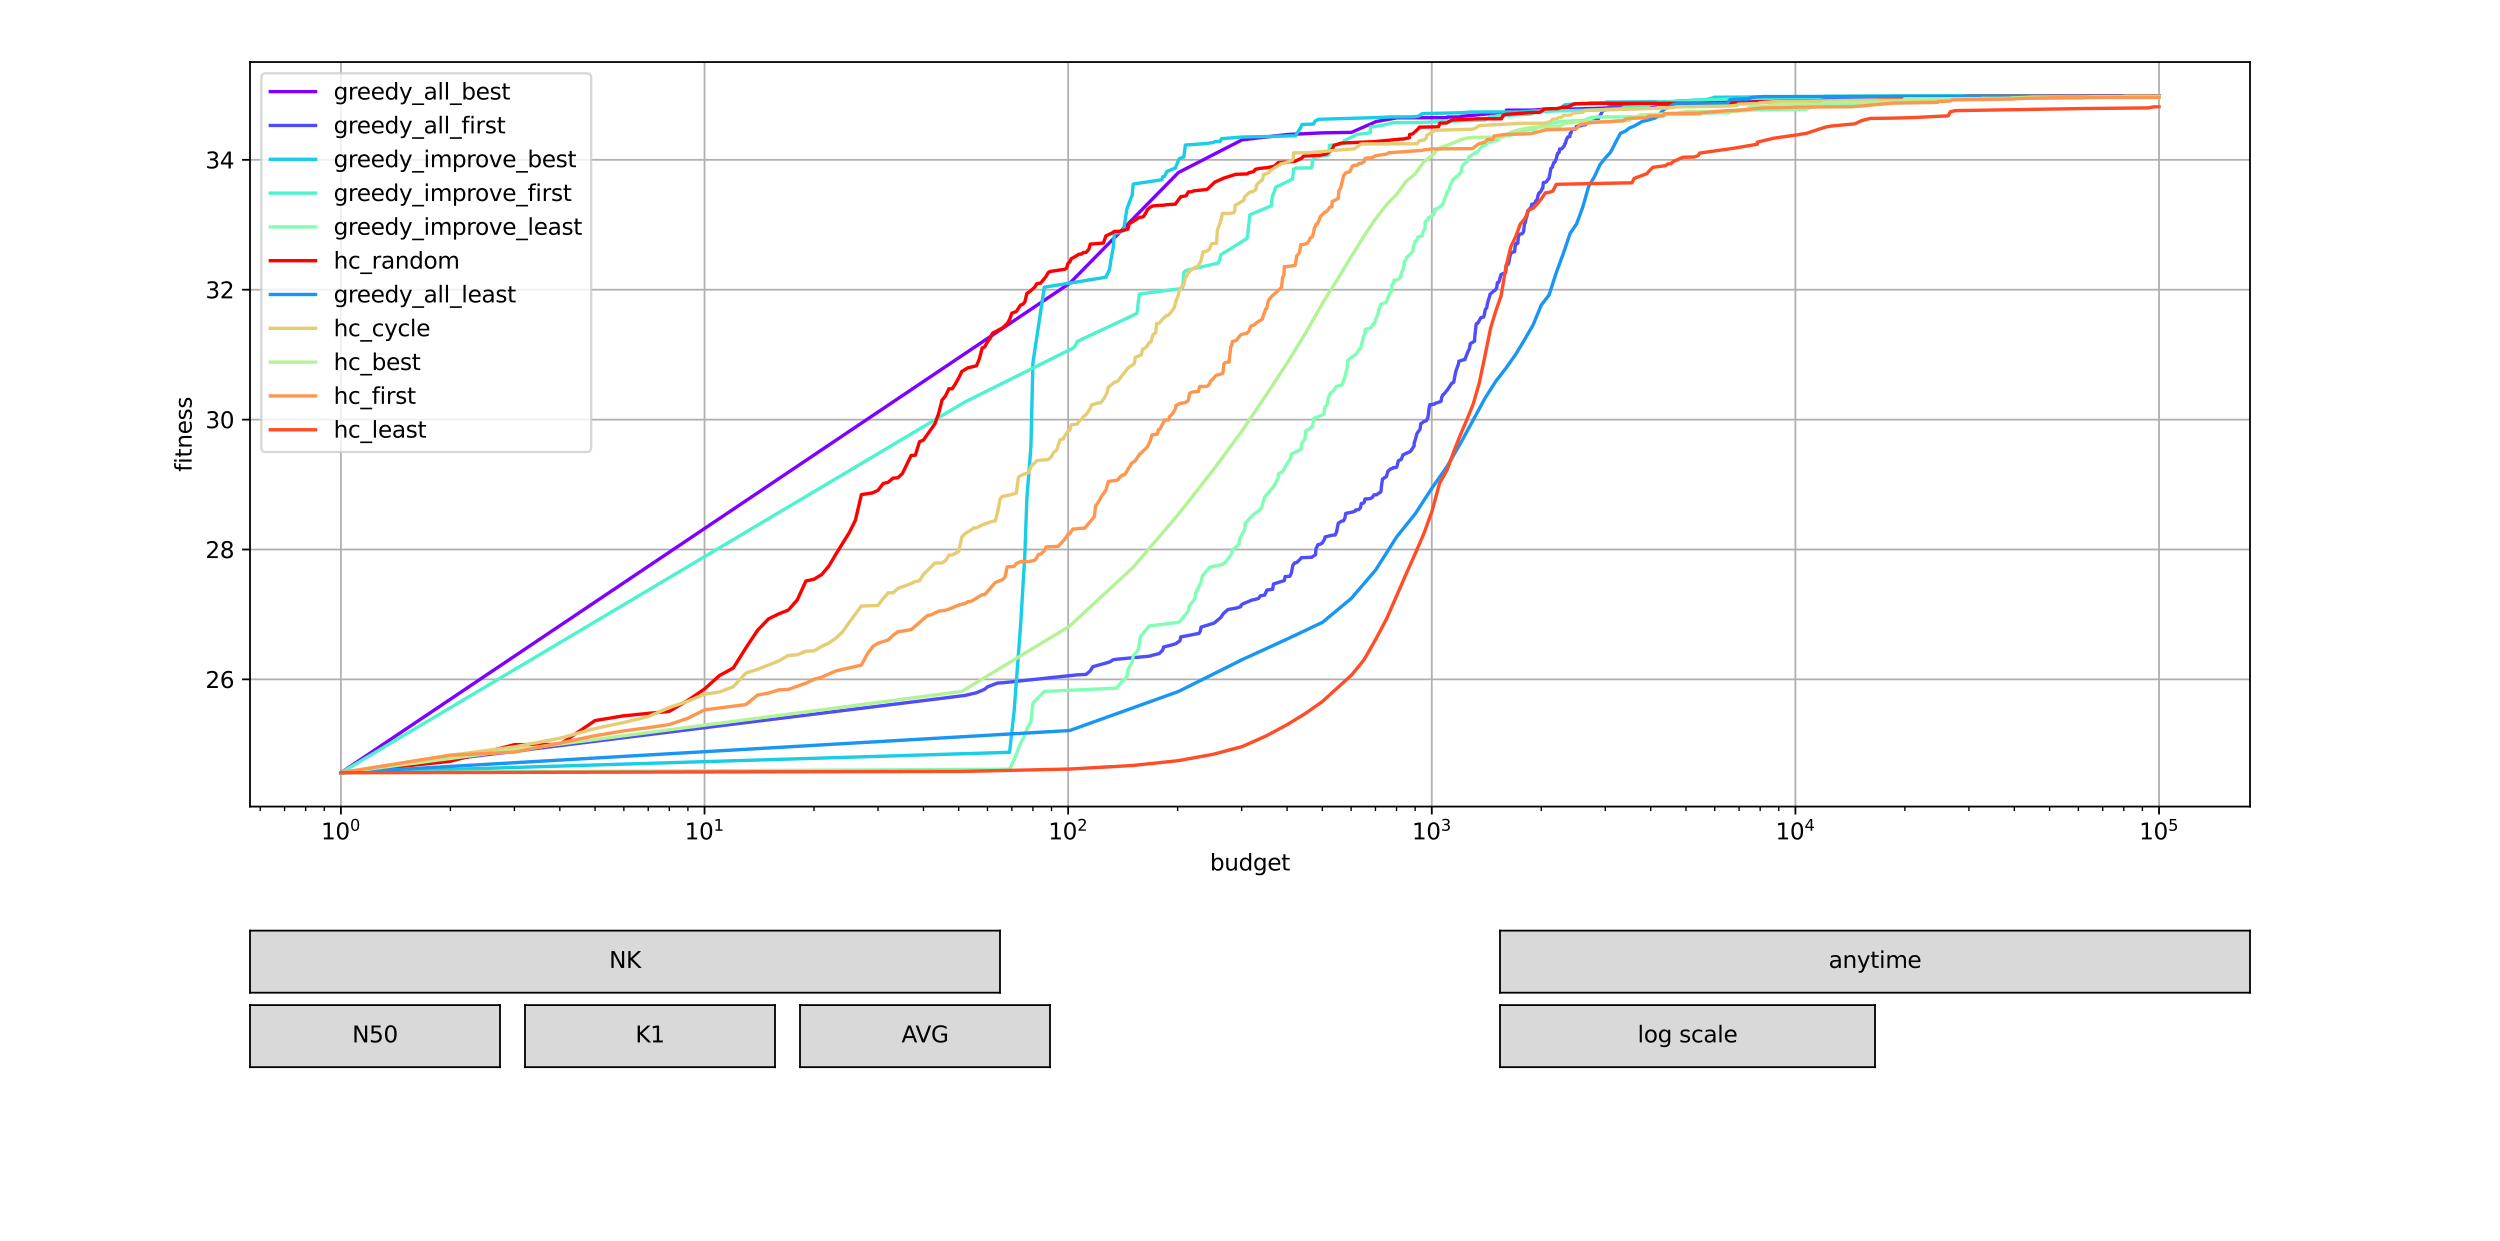 <?xml version="1.0" encoding="utf-8" standalone="no"?>
<!DOCTYPE svg PUBLIC "-//W3C//DTD SVG 1.1//EN"
  "http://www.w3.org/Graphics/SVG/1.1/DTD/svg11.dtd">
<svg xmlns:xlink="http://www.w3.org/1999/xlink" width="1105.92pt" height="548.928pt" viewBox="0 0 1105.92 548.928" xmlns="http://www.w3.org/2000/svg" version="1.1">
 <defs>
  <style type="text/css">*{stroke-linejoin: round; stroke-linecap: butt}</style>
 </defs>
 <g id="figure_1">
  <g id="patch_1">
   <path d="M 0 548.928 
L 1105.92 548.928 
L 1105.92 0 
L 0 0 
z
" style="fill: #ffffff"/>
  </g>
  <g id="axes_1">
   <g id="patch_2">
    <path d="M 110.592 356.803 
L 995.328 356.803 
L 995.328 27.446 
L 110.592 27.446 
z
" style="fill: #ffffff"/>
   </g>
   <g id="matplotlib.axis_1">
    <g id="xtick_1">
     <g id="line2d_1">
      <path d="M 150.807 356.803 
L 150.807 27.446 
" clip-path="url(#p534ecba64f)" style="fill: none; stroke: #b0b0b0; stroke-width: 0.8; stroke-linecap: square"/>
     </g>
     <g id="line2d_2">
      <defs>
       <path id="m1cdfcb4d24" d="M 0 0 
L 0 3.5 
" style="stroke: #000000; stroke-width: 0.8"/>
      </defs>
      <g>
       <use xlink:href="#m1cdfcb4d24" x="150.807" y="356.803" style="stroke: #000000; stroke-width: 0.8"/>
      </g>
     </g>
     <g id="text_1">
      <!-- $\mathdefault{10^{0}}$ -->
      <g transform="translate(142.007 371.402) scale(0.1 -0.1)">
       <defs>
        <path id="DejaVuSans-31" d="M 794 531 
L 1825 531 
L 1825 4091 
L 703 3866 
L 703 4441 
L 1819 4666 
L 2450 4666 
L 2450 531 
L 3481 531 
L 3481 0 
L 794 0 
L 794 531 
z
" transform="scale(0.016)"/>
        <path id="DejaVuSans-30" d="M 2034 4250 
Q 1547 4250 1301 3770 
Q 1056 3291 1056 2328 
Q 1056 1369 1301 889 
Q 1547 409 2034 409 
Q 2525 409 2770 889 
Q 3016 1369 3016 2328 
Q 3016 3291 2770 3770 
Q 2525 4250 2034 4250 
z
M 2034 4750 
Q 2819 4750 3233 4129 
Q 3647 3509 3647 2328 
Q 3647 1150 3233 529 
Q 2819 -91 2034 -91 
Q 1250 -91 836 529 
Q 422 1150 422 2328 
Q 422 3509 836 4129 
Q 1250 4750 2034 4750 
z
" transform="scale(0.016)"/>
       </defs>
       <use xlink:href="#DejaVuSans-31" transform="translate(0 0.766)"/>
       <use xlink:href="#DejaVuSans-30" transform="translate(63.623 0.766)"/>
       <use xlink:href="#DejaVuSans-30" transform="translate(128.203 39.047) scale(0.7)"/>
      </g>
     </g>
    </g>
    <g id="xtick_2">
     <g id="line2d_3">
      <path d="M 311.664 356.803 
L 311.664 27.446 
" clip-path="url(#p534ecba64f)" style="fill: none; stroke: #b0b0b0; stroke-width: 0.8; stroke-linecap: square"/>
     </g>
     <g id="line2d_4">
      <g>
       <use xlink:href="#m1cdfcb4d24" x="311.664" y="356.803" style="stroke: #000000; stroke-width: 0.8"/>
      </g>
     </g>
     <g id="text_2">
      <!-- $\mathdefault{10^{1}}$ -->
      <g transform="translate(302.864 371.402) scale(0.1 -0.1)">
       <use xlink:href="#DejaVuSans-31" transform="translate(0 0.684)"/>
       <use xlink:href="#DejaVuSans-30" transform="translate(63.623 0.684)"/>
       <use xlink:href="#DejaVuSans-31" transform="translate(128.203 38.966) scale(0.7)"/>
      </g>
     </g>
    </g>
    <g id="xtick_3">
     <g id="line2d_5">
      <path d="M 472.521 356.803 
L 472.521 27.446 
" clip-path="url(#p534ecba64f)" style="fill: none; stroke: #b0b0b0; stroke-width: 0.8; stroke-linecap: square"/>
     </g>
     <g id="line2d_6">
      <g>
       <use xlink:href="#m1cdfcb4d24" x="472.521" y="356.803" style="stroke: #000000; stroke-width: 0.8"/>
      </g>
     </g>
     <g id="text_3">
      <!-- $\mathdefault{10^{2}}$ -->
      <g transform="translate(463.721 371.402) scale(0.1 -0.1)">
       <defs>
        <path id="DejaVuSans-32" d="M 1228 531 
L 3431 531 
L 3431 0 
L 469 0 
L 469 531 
Q 828 903 1448 1529 
Q 2069 2156 2228 2338 
Q 2531 2678 2651 2914 
Q 2772 3150 2772 3378 
Q 2772 3750 2511 3984 
Q 2250 4219 1831 4219 
Q 1534 4219 1204 4116 
Q 875 4013 500 3803 
L 500 4441 
Q 881 4594 1212 4672 
Q 1544 4750 1819 4750 
Q 2544 4750 2975 4387 
Q 3406 4025 3406 3419 
Q 3406 3131 3298 2873 
Q 3191 2616 2906 2266 
Q 2828 2175 2409 1742 
Q 1991 1309 1228 531 
z
" transform="scale(0.016)"/>
       </defs>
       <use xlink:href="#DejaVuSans-31" transform="translate(0 0.766)"/>
       <use xlink:href="#DejaVuSans-30" transform="translate(63.623 0.766)"/>
       <use xlink:href="#DejaVuSans-32" transform="translate(128.203 39.047) scale(0.7)"/>
      </g>
     </g>
    </g>
    <g id="xtick_4">
     <g id="line2d_7">
      <path d="M 633.378 356.803 
L 633.378 27.446 
" clip-path="url(#p534ecba64f)" style="fill: none; stroke: #b0b0b0; stroke-width: 0.8; stroke-linecap: square"/>
     </g>
     <g id="line2d_8">
      <g>
       <use xlink:href="#m1cdfcb4d24" x="633.378" y="356.803" style="stroke: #000000; stroke-width: 0.8"/>
      </g>
     </g>
     <g id="text_4">
      <!-- $\mathdefault{10^{3}}$ -->
      <g transform="translate(624.578 371.402) scale(0.1 -0.1)">
       <defs>
        <path id="DejaVuSans-33" d="M 2597 2516 
Q 3050 2419 3304 2112 
Q 3559 1806 3559 1356 
Q 3559 666 3084 287 
Q 2609 -91 1734 -91 
Q 1441 -91 1130 -33 
Q 819 25 488 141 
L 488 750 
Q 750 597 1062 519 
Q 1375 441 1716 441 
Q 2309 441 2620 675 
Q 2931 909 2931 1356 
Q 2931 1769 2642 2001 
Q 2353 2234 1838 2234 
L 1294 2234 
L 1294 2753 
L 1863 2753 
Q 2328 2753 2575 2939 
Q 2822 3125 2822 3475 
Q 2822 3834 2567 4026 
Q 2313 4219 1838 4219 
Q 1578 4219 1281 4162 
Q 984 4106 628 3988 
L 628 4550 
Q 988 4650 1302 4700 
Q 1616 4750 1894 4750 
Q 2613 4750 3031 4423 
Q 3450 4097 3450 3541 
Q 3450 3153 3228 2886 
Q 3006 2619 2597 2516 
z
" transform="scale(0.016)"/>
       </defs>
       <use xlink:href="#DejaVuSans-31" transform="translate(0 0.766)"/>
       <use xlink:href="#DejaVuSans-30" transform="translate(63.623 0.766)"/>
       <use xlink:href="#DejaVuSans-33" transform="translate(128.203 39.047) scale(0.7)"/>
      </g>
     </g>
    </g>
    <g id="xtick_5">
     <g id="line2d_9">
      <path d="M 794.234 356.803 
L 794.234 27.446 
" clip-path="url(#p534ecba64f)" style="fill: none; stroke: #b0b0b0; stroke-width: 0.8; stroke-linecap: square"/>
     </g>
     <g id="line2d_10">
      <g>
       <use xlink:href="#m1cdfcb4d24" x="794.234" y="356.803" style="stroke: #000000; stroke-width: 0.8"/>
      </g>
     </g>
     <g id="text_5">
      <!-- $\mathdefault{10^{4}}$ -->
      <g transform="translate(785.434 371.402) scale(0.1 -0.1)">
       <defs>
        <path id="DejaVuSans-34" d="M 2419 4116 
L 825 1625 
L 2419 1625 
L 2419 4116 
z
M 2253 4666 
L 3047 4666 
L 3047 1625 
L 3713 1625 
L 3713 1100 
L 3047 1100 
L 3047 0 
L 2419 0 
L 2419 1100 
L 313 1100 
L 313 1709 
L 2253 4666 
z
" transform="scale(0.016)"/>
       </defs>
       <use xlink:href="#DejaVuSans-31" transform="translate(0 0.684)"/>
       <use xlink:href="#DejaVuSans-30" transform="translate(63.623 0.684)"/>
       <use xlink:href="#DejaVuSans-34" transform="translate(128.203 38.966) scale(0.7)"/>
      </g>
     </g>
    </g>
    <g id="xtick_6">
     <g id="line2d_11">
      <path d="M 955.091 356.803 
L 955.091 27.446 
" clip-path="url(#p534ecba64f)" style="fill: none; stroke: #b0b0b0; stroke-width: 0.8; stroke-linecap: square"/>
     </g>
     <g id="line2d_12">
      <g>
       <use xlink:href="#m1cdfcb4d24" x="955.091" y="356.803" style="stroke: #000000; stroke-width: 0.8"/>
      </g>
     </g>
     <g id="text_6">
      <!-- $\mathdefault{10^{5}}$ -->
      <g transform="translate(946.291 371.402) scale(0.1 -0.1)">
       <defs>
        <path id="DejaVuSans-35" d="M 691 4666 
L 3169 4666 
L 3169 4134 
L 1269 4134 
L 1269 2991 
Q 1406 3038 1543 3061 
Q 1681 3084 1819 3084 
Q 2600 3084 3056 2656 
Q 3513 2228 3513 1497 
Q 3513 744 3044 326 
Q 2575 -91 1722 -91 
Q 1428 -91 1123 -41 
Q 819 9 494 109 
L 494 744 
Q 775 591 1075 516 
Q 1375 441 1709 441 
Q 2250 441 2565 725 
Q 2881 1009 2881 1497 
Q 2881 1984 2565 2268 
Q 2250 2553 1709 2553 
Q 1456 2553 1204 2497 
Q 953 2441 691 2322 
L 691 4666 
z
" transform="scale(0.016)"/>
       </defs>
       <use xlink:href="#DejaVuSans-31" transform="translate(0 0.684)"/>
       <use xlink:href="#DejaVuSans-30" transform="translate(63.623 0.684)"/>
       <use xlink:href="#DejaVuSans-35" transform="translate(128.203 38.966) scale(0.7)"/>
      </g>
     </g>
    </g>
    <g id="xtick_7">
     <g id="line2d_13">
      <defs>
       <path id="m2cb879b8cb" d="M 0 0 
L 0 2 
" style="stroke: #000000; stroke-width: 0.6"/>
      </defs>
      <g>
       <use xlink:href="#m2cb879b8cb" x="115.121" y="356.803" style="stroke: #000000; stroke-width: 0.6"/>
      </g>
     </g>
    </g>
    <g id="xtick_8">
     <g id="line2d_14">
      <g>
       <use xlink:href="#m2cb879b8cb" x="125.89" y="356.803" style="stroke: #000000; stroke-width: 0.6"/>
      </g>
     </g>
    </g>
    <g id="xtick_9">
     <g id="line2d_15">
      <g>
       <use xlink:href="#m2cb879b8cb" x="135.219" y="356.803" style="stroke: #000000; stroke-width: 0.6"/>
      </g>
     </g>
    </g>
    <g id="xtick_10">
     <g id="line2d_16">
      <g>
       <use xlink:href="#m2cb879b8cb" x="143.447" y="356.803" style="stroke: #000000; stroke-width: 0.6"/>
      </g>
     </g>
    </g>
    <g id="xtick_11">
     <g id="line2d_17">
      <g>
       <use xlink:href="#m2cb879b8cb" x="199.23" y="356.803" style="stroke: #000000; stroke-width: 0.6"/>
      </g>
     </g>
    </g>
    <g id="xtick_12">
     <g id="line2d_18">
      <g>
       <use xlink:href="#m2cb879b8cb" x="227.555" y="356.803" style="stroke: #000000; stroke-width: 0.6"/>
      </g>
     </g>
    </g>
    <g id="xtick_13">
     <g id="line2d_19">
      <g>
       <use xlink:href="#m2cb879b8cb" x="247.653" y="356.803" style="stroke: #000000; stroke-width: 0.6"/>
      </g>
     </g>
    </g>
    <g id="xtick_14">
     <g id="line2d_20">
      <g>
       <use xlink:href="#m2cb879b8cb" x="263.241" y="356.803" style="stroke: #000000; stroke-width: 0.6"/>
      </g>
     </g>
    </g>
    <g id="xtick_15">
     <g id="line2d_21">
      <g>
       <use xlink:href="#m2cb879b8cb" x="275.978" y="356.803" style="stroke: #000000; stroke-width: 0.6"/>
      </g>
     </g>
    </g>
    <g id="xtick_16">
     <g id="line2d_22">
      <g>
       <use xlink:href="#m2cb879b8cb" x="286.747" y="356.803" style="stroke: #000000; stroke-width: 0.6"/>
      </g>
     </g>
    </g>
    <g id="xtick_17">
     <g id="line2d_23">
      <g>
       <use xlink:href="#m2cb879b8cb" x="296.075" y="356.803" style="stroke: #000000; stroke-width: 0.6"/>
      </g>
     </g>
    </g>
    <g id="xtick_18">
     <g id="line2d_24">
      <g>
       <use xlink:href="#m2cb879b8cb" x="304.304" y="356.803" style="stroke: #000000; stroke-width: 0.6"/>
      </g>
     </g>
    </g>
    <g id="xtick_19">
     <g id="line2d_25">
      <g>
       <use xlink:href="#m2cb879b8cb" x="360.087" y="356.803" style="stroke: #000000; stroke-width: 0.6"/>
      </g>
     </g>
    </g>
    <g id="xtick_20">
     <g id="line2d_26">
      <g>
       <use xlink:href="#m2cb879b8cb" x="388.412" y="356.803" style="stroke: #000000; stroke-width: 0.6"/>
      </g>
     </g>
    </g>
    <g id="xtick_21">
     <g id="line2d_27">
      <g>
       <use xlink:href="#m2cb879b8cb" x="408.509" y="356.803" style="stroke: #000000; stroke-width: 0.6"/>
      </g>
     </g>
    </g>
    <g id="xtick_22">
     <g id="line2d_28">
      <g>
       <use xlink:href="#m2cb879b8cb" x="424.098" y="356.803" style="stroke: #000000; stroke-width: 0.6"/>
      </g>
     </g>
    </g>
    <g id="xtick_23">
     <g id="line2d_29">
      <g>
       <use xlink:href="#m2cb879b8cb" x="436.835" y="356.803" style="stroke: #000000; stroke-width: 0.6"/>
      </g>
     </g>
    </g>
    <g id="xtick_24">
     <g id="line2d_30">
      <g>
       <use xlink:href="#m2cb879b8cb" x="447.604" y="356.803" style="stroke: #000000; stroke-width: 0.6"/>
      </g>
     </g>
    </g>
    <g id="xtick_25">
     <g id="line2d_31">
      <g>
       <use xlink:href="#m2cb879b8cb" x="456.932" y="356.803" style="stroke: #000000; stroke-width: 0.6"/>
      </g>
     </g>
    </g>
    <g id="xtick_26">
     <g id="line2d_32">
      <g>
       <use xlink:href="#m2cb879b8cb" x="465.16" y="356.803" style="stroke: #000000; stroke-width: 0.6"/>
      </g>
     </g>
    </g>
    <g id="xtick_27">
     <g id="line2d_33">
      <g>
       <use xlink:href="#m2cb879b8cb" x="520.944" y="356.803" style="stroke: #000000; stroke-width: 0.6"/>
      </g>
     </g>
    </g>
    <g id="xtick_28">
     <g id="line2d_34">
      <g>
       <use xlink:href="#m2cb879b8cb" x="549.269" y="356.803" style="stroke: #000000; stroke-width: 0.6"/>
      </g>
     </g>
    </g>
    <g id="xtick_29">
     <g id="line2d_35">
      <g>
       <use xlink:href="#m2cb879b8cb" x="569.366" y="356.803" style="stroke: #000000; stroke-width: 0.6"/>
      </g>
     </g>
    </g>
    <g id="xtick_30">
     <g id="line2d_36">
      <g>
       <use xlink:href="#m2cb879b8cb" x="584.955" y="356.803" style="stroke: #000000; stroke-width: 0.6"/>
      </g>
     </g>
    </g>
    <g id="xtick_31">
     <g id="line2d_37">
      <g>
       <use xlink:href="#m2cb879b8cb" x="597.692" y="356.803" style="stroke: #000000; stroke-width: 0.6"/>
      </g>
     </g>
    </g>
    <g id="xtick_32">
     <g id="line2d_38">
      <g>
       <use xlink:href="#m2cb879b8cb" x="608.461" y="356.803" style="stroke: #000000; stroke-width: 0.6"/>
      </g>
     </g>
    </g>
    <g id="xtick_33">
     <g id="line2d_39">
      <g>
       <use xlink:href="#m2cb879b8cb" x="617.789" y="356.803" style="stroke: #000000; stroke-width: 0.6"/>
      </g>
     </g>
    </g>
    <g id="xtick_34">
     <g id="line2d_40">
      <g>
       <use xlink:href="#m2cb879b8cb" x="626.017" y="356.803" style="stroke: #000000; stroke-width: 0.6"/>
      </g>
     </g>
    </g>
    <g id="xtick_35">
     <g id="line2d_41">
      <g>
       <use xlink:href="#m2cb879b8cb" x="681.8" y="356.803" style="stroke: #000000; stroke-width: 0.6"/>
      </g>
     </g>
    </g>
    <g id="xtick_36">
     <g id="line2d_42">
      <g>
       <use xlink:href="#m2cb879b8cb" x="710.126" y="356.803" style="stroke: #000000; stroke-width: 0.6"/>
      </g>
     </g>
    </g>
    <g id="xtick_37">
     <g id="line2d_43">
      <g>
       <use xlink:href="#m2cb879b8cb" x="730.223" y="356.803" style="stroke: #000000; stroke-width: 0.6"/>
      </g>
     </g>
    </g>
    <g id="xtick_38">
     <g id="line2d_44">
      <g>
       <use xlink:href="#m2cb879b8cb" x="745.812" y="356.803" style="stroke: #000000; stroke-width: 0.6"/>
      </g>
     </g>
    </g>
    <g id="xtick_39">
     <g id="line2d_45">
      <g>
       <use xlink:href="#m2cb879b8cb" x="758.548" y="356.803" style="stroke: #000000; stroke-width: 0.6"/>
      </g>
     </g>
    </g>
    <g id="xtick_40">
     <g id="line2d_46">
      <g>
       <use xlink:href="#m2cb879b8cb" x="769.317" y="356.803" style="stroke: #000000; stroke-width: 0.6"/>
      </g>
     </g>
    </g>
    <g id="xtick_41">
     <g id="line2d_47">
      <g>
       <use xlink:href="#m2cb879b8cb" x="778.646" y="356.803" style="stroke: #000000; stroke-width: 0.6"/>
      </g>
     </g>
    </g>
    <g id="xtick_42">
     <g id="line2d_48">
      <g>
       <use xlink:href="#m2cb879b8cb" x="786.874" y="356.803" style="stroke: #000000; stroke-width: 0.6"/>
      </g>
     </g>
    </g>
    <g id="xtick_43">
     <g id="line2d_49">
      <g>
       <use xlink:href="#m2cb879b8cb" x="842.657" y="356.803" style="stroke: #000000; stroke-width: 0.6"/>
      </g>
     </g>
    </g>
    <g id="xtick_44">
     <g id="line2d_50">
      <g>
       <use xlink:href="#m2cb879b8cb" x="870.982" y="356.803" style="stroke: #000000; stroke-width: 0.6"/>
      </g>
     </g>
    </g>
    <g id="xtick_45">
     <g id="line2d_51">
      <g>
       <use xlink:href="#m2cb879b8cb" x="891.08" y="356.803" style="stroke: #000000; stroke-width: 0.6"/>
      </g>
     </g>
    </g>
    <g id="xtick_46">
     <g id="line2d_52">
      <g>
       <use xlink:href="#m2cb879b8cb" x="906.668" y="356.803" style="stroke: #000000; stroke-width: 0.6"/>
      </g>
     </g>
    </g>
    <g id="xtick_47">
     <g id="line2d_53">
      <g>
       <use xlink:href="#m2cb879b8cb" x="919.405" y="356.803" style="stroke: #000000; stroke-width: 0.6"/>
      </g>
     </g>
    </g>
    <g id="xtick_48">
     <g id="line2d_54">
      <g>
       <use xlink:href="#m2cb879b8cb" x="930.174" y="356.803" style="stroke: #000000; stroke-width: 0.6"/>
      </g>
     </g>
    </g>
    <g id="xtick_49">
     <g id="line2d_55">
      <g>
       <use xlink:href="#m2cb879b8cb" x="939.502" y="356.803" style="stroke: #000000; stroke-width: 0.6"/>
      </g>
     </g>
    </g>
    <g id="xtick_50">
     <g id="line2d_56">
      <g>
       <use xlink:href="#m2cb879b8cb" x="947.731" y="356.803" style="stroke: #000000; stroke-width: 0.6"/>
      </g>
     </g>
    </g>
    <g id="text_7">
     <!-- budget -->
     <g transform="translate(535.232 385.08) scale(0.1 -0.1)">
      <defs>
       <path id="DejaVuSans-62" d="M 3116 1747 
Q 3116 2381 2855 2742 
Q 2594 3103 2138 3103 
Q 1681 3103 1420 2742 
Q 1159 2381 1159 1747 
Q 1159 1113 1420 752 
Q 1681 391 2138 391 
Q 2594 391 2855 752 
Q 3116 1113 3116 1747 
z
M 1159 2969 
Q 1341 3281 1617 3432 
Q 1894 3584 2278 3584 
Q 2916 3584 3314 3078 
Q 3713 2572 3713 1747 
Q 3713 922 3314 415 
Q 2916 -91 2278 -91 
Q 1894 -91 1617 61 
Q 1341 213 1159 525 
L 1159 0 
L 581 0 
L 581 4863 
L 1159 4863 
L 1159 2969 
z
" transform="scale(0.016)"/>
       <path id="DejaVuSans-75" d="M 544 1381 
L 544 3500 
L 1119 3500 
L 1119 1403 
Q 1119 906 1312 657 
Q 1506 409 1894 409 
Q 2359 409 2629 706 
Q 2900 1003 2900 1516 
L 2900 3500 
L 3475 3500 
L 3475 0 
L 2900 0 
L 2900 538 
Q 2691 219 2414 64 
Q 2138 -91 1772 -91 
Q 1169 -91 856 284 
Q 544 659 544 1381 
z
M 1991 3584 
L 1991 3584 
z
" transform="scale(0.016)"/>
       <path id="DejaVuSans-64" d="M 2906 2969 
L 2906 4863 
L 3481 4863 
L 3481 0 
L 2906 0 
L 2906 525 
Q 2725 213 2448 61 
Q 2172 -91 1784 -91 
Q 1150 -91 751 415 
Q 353 922 353 1747 
Q 353 2572 751 3078 
Q 1150 3584 1784 3584 
Q 2172 3584 2448 3432 
Q 2725 3281 2906 2969 
z
M 947 1747 
Q 947 1113 1208 752 
Q 1469 391 1925 391 
Q 2381 391 2643 752 
Q 2906 1113 2906 1747 
Q 2906 2381 2643 2742 
Q 2381 3103 1925 3103 
Q 1469 3103 1208 2742 
Q 947 2381 947 1747 
z
" transform="scale(0.016)"/>
       <path id="DejaVuSans-67" d="M 2906 1791 
Q 2906 2416 2648 2759 
Q 2391 3103 1925 3103 
Q 1463 3103 1205 2759 
Q 947 2416 947 1791 
Q 947 1169 1205 825 
Q 1463 481 1925 481 
Q 2391 481 2648 825 
Q 2906 1169 2906 1791 
z
M 3481 434 
Q 3481 -459 3084 -895 
Q 2688 -1331 1869 -1331 
Q 1566 -1331 1297 -1286 
Q 1028 -1241 775 -1147 
L 775 -588 
Q 1028 -725 1275 -790 
Q 1522 -856 1778 -856 
Q 2344 -856 2625 -561 
Q 2906 -266 2906 331 
L 2906 616 
Q 2728 306 2450 153 
Q 2172 0 1784 0 
Q 1141 0 747 490 
Q 353 981 353 1791 
Q 353 2603 747 3093 
Q 1141 3584 1784 3584 
Q 2172 3584 2450 3431 
Q 2728 3278 2906 2969 
L 2906 3500 
L 3481 3500 
L 3481 434 
z
" transform="scale(0.016)"/>
       <path id="DejaVuSans-65" d="M 3597 1894 
L 3597 1613 
L 953 1613 
Q 991 1019 1311 708 
Q 1631 397 2203 397 
Q 2534 397 2845 478 
Q 3156 559 3463 722 
L 3463 178 
Q 3153 47 2828 -22 
Q 2503 -91 2169 -91 
Q 1331 -91 842 396 
Q 353 884 353 1716 
Q 353 2575 817 3079 
Q 1281 3584 2069 3584 
Q 2775 3584 3186 3129 
Q 3597 2675 3597 1894 
z
M 3022 2063 
Q 3016 2534 2758 2815 
Q 2500 3097 2075 3097 
Q 1594 3097 1305 2825 
Q 1016 2553 972 2059 
L 3022 2063 
z
" transform="scale(0.016)"/>
       <path id="DejaVuSans-74" d="M 1172 4494 
L 1172 3500 
L 2356 3500 
L 2356 3053 
L 1172 3053 
L 1172 1153 
Q 1172 725 1289 603 
Q 1406 481 1766 481 
L 2356 481 
L 2356 0 
L 1766 0 
Q 1100 0 847 248 
Q 594 497 594 1153 
L 594 3053 
L 172 3053 
L 172 3500 
L 594 3500 
L 594 4494 
L 1172 4494 
z
" transform="scale(0.016)"/>
      </defs>
      <use xlink:href="#DejaVuSans-62"/>
      <use xlink:href="#DejaVuSans-75" x="63.477"/>
      <use xlink:href="#DejaVuSans-64" x="126.855"/>
      <use xlink:href="#DejaVuSans-67" x="190.332"/>
      <use xlink:href="#DejaVuSans-65" x="253.809"/>
      <use xlink:href="#DejaVuSans-74" x="315.332"/>
     </g>
    </g>
   </g>
   <g id="matplotlib.axis_2">
    <g id="ytick_1">
     <g id="line2d_57">
      <path d="M 110.592 300.542 
L 995.328 300.542 
" clip-path="url(#p534ecba64f)" style="fill: none; stroke: #b0b0b0; stroke-width: 0.8; stroke-linecap: square"/>
     </g>
     <g id="line2d_58">
      <defs>
       <path id="m6ff978b3ea" d="M 0 0 
L -3.5 0 
" style="stroke: #000000; stroke-width: 0.8"/>
      </defs>
      <g>
       <use xlink:href="#m6ff978b3ea" x="110.592" y="300.542" style="stroke: #000000; stroke-width: 0.8"/>
      </g>
     </g>
     <g id="text_8">
      <!-- 26 -->
      <g transform="translate(90.867 304.341) scale(0.1 -0.1)">
       <defs>
        <path id="DejaVuSans-36" d="M 2113 2584 
Q 1688 2584 1439 2293 
Q 1191 2003 1191 1497 
Q 1191 994 1439 701 
Q 1688 409 2113 409 
Q 2538 409 2786 701 
Q 3034 994 3034 1497 
Q 3034 2003 2786 2293 
Q 2538 2584 2113 2584 
z
M 3366 4563 
L 3366 3988 
Q 3128 4100 2886 4159 
Q 2644 4219 2406 4219 
Q 1781 4219 1451 3797 
Q 1122 3375 1075 2522 
Q 1259 2794 1537 2939 
Q 1816 3084 2150 3084 
Q 2853 3084 3261 2657 
Q 3669 2231 3669 1497 
Q 3669 778 3244 343 
Q 2819 -91 2113 -91 
Q 1303 -91 875 529 
Q 447 1150 447 2328 
Q 447 3434 972 4092 
Q 1497 4750 2381 4750 
Q 2619 4750 2861 4703 
Q 3103 4656 3366 4563 
z
" transform="scale(0.016)"/>
       </defs>
       <use xlink:href="#DejaVuSans-32"/>
       <use xlink:href="#DejaVuSans-36" x="63.623"/>
      </g>
     </g>
    </g>
    <g id="ytick_2">
     <g id="line2d_59">
      <path d="M 110.592 243.084 
L 995.328 243.084 
" clip-path="url(#p534ecba64f)" style="fill: none; stroke: #b0b0b0; stroke-width: 0.8; stroke-linecap: square"/>
     </g>
     <g id="line2d_60">
      <g>
       <use xlink:href="#m6ff978b3ea" x="110.592" y="243.084" style="stroke: #000000; stroke-width: 0.8"/>
      </g>
     </g>
     <g id="text_9">
      <!-- 28 -->
      <g transform="translate(90.867 246.883) scale(0.1 -0.1)">
       <defs>
        <path id="DejaVuSans-38" d="M 2034 2216 
Q 1584 2216 1326 1975 
Q 1069 1734 1069 1313 
Q 1069 891 1326 650 
Q 1584 409 2034 409 
Q 2484 409 2743 651 
Q 3003 894 3003 1313 
Q 3003 1734 2745 1975 
Q 2488 2216 2034 2216 
z
M 1403 2484 
Q 997 2584 770 2862 
Q 544 3141 544 3541 
Q 544 4100 942 4425 
Q 1341 4750 2034 4750 
Q 2731 4750 3128 4425 
Q 3525 4100 3525 3541 
Q 3525 3141 3298 2862 
Q 3072 2584 2669 2484 
Q 3125 2378 3379 2068 
Q 3634 1759 3634 1313 
Q 3634 634 3220 271 
Q 2806 -91 2034 -91 
Q 1263 -91 848 271 
Q 434 634 434 1313 
Q 434 1759 690 2068 
Q 947 2378 1403 2484 
z
M 1172 3481 
Q 1172 3119 1398 2916 
Q 1625 2713 2034 2713 
Q 2441 2713 2670 2916 
Q 2900 3119 2900 3481 
Q 2900 3844 2670 4047 
Q 2441 4250 2034 4250 
Q 1625 4250 1398 4047 
Q 1172 3844 1172 3481 
z
" transform="scale(0.016)"/>
       </defs>
       <use xlink:href="#DejaVuSans-32"/>
       <use xlink:href="#DejaVuSans-38" x="63.623"/>
      </g>
     </g>
    </g>
    <g id="ytick_3">
     <g id="line2d_61">
      <path d="M 110.592 185.626 
L 995.328 185.626 
" clip-path="url(#p534ecba64f)" style="fill: none; stroke: #b0b0b0; stroke-width: 0.8; stroke-linecap: square"/>
     </g>
     <g id="line2d_62">
      <g>
       <use xlink:href="#m6ff978b3ea" x="110.592" y="185.626" style="stroke: #000000; stroke-width: 0.8"/>
      </g>
     </g>
     <g id="text_10">
      <!-- 30 -->
      <g transform="translate(90.867 189.425) scale(0.1 -0.1)">
       <use xlink:href="#DejaVuSans-33"/>
       <use xlink:href="#DejaVuSans-30" x="63.623"/>
      </g>
     </g>
    </g>
    <g id="ytick_4">
     <g id="line2d_63">
      <path d="M 110.592 128.168 
L 995.328 128.168 
" clip-path="url(#p534ecba64f)" style="fill: none; stroke: #b0b0b0; stroke-width: 0.8; stroke-linecap: square"/>
     </g>
     <g id="line2d_64">
      <g>
       <use xlink:href="#m6ff978b3ea" x="110.592" y="128.168" style="stroke: #000000; stroke-width: 0.8"/>
      </g>
     </g>
     <g id="text_11">
      <!-- 32 -->
      <g transform="translate(90.867 131.967) scale(0.1 -0.1)">
       <use xlink:href="#DejaVuSans-33"/>
       <use xlink:href="#DejaVuSans-32" x="63.623"/>
      </g>
     </g>
    </g>
    <g id="ytick_5">
     <g id="line2d_65">
      <path d="M 110.592 70.71 
L 995.328 70.71 
" clip-path="url(#p534ecba64f)" style="fill: none; stroke: #b0b0b0; stroke-width: 0.8; stroke-linecap: square"/>
     </g>
     <g id="line2d_66">
      <g>
       <use xlink:href="#m6ff978b3ea" x="110.592" y="70.71" style="stroke: #000000; stroke-width: 0.8"/>
      </g>
     </g>
     <g id="text_12">
      <!-- 34 -->
      <g transform="translate(90.867 74.509) scale(0.1 -0.1)">
       <use xlink:href="#DejaVuSans-33"/>
       <use xlink:href="#DejaVuSans-34" x="63.623"/>
      </g>
     </g>
    </g>
    <g id="text_13">
     <!-- fitness -->
     <g transform="translate(84.787 208.689) rotate(-90) scale(0.1 -0.1)">
      <defs>
       <path id="DejaVuSans-66" d="M 2375 4863 
L 2375 4384 
L 1825 4384 
Q 1516 4384 1395 4259 
Q 1275 4134 1275 3809 
L 1275 3500 
L 2222 3500 
L 2222 3053 
L 1275 3053 
L 1275 0 
L 697 0 
L 697 3053 
L 147 3053 
L 147 3500 
L 697 3500 
L 697 3744 
Q 697 4328 969 4595 
Q 1241 4863 1831 4863 
L 2375 4863 
z
" transform="scale(0.016)"/>
       <path id="DejaVuSans-69" d="M 603 3500 
L 1178 3500 
L 1178 0 
L 603 0 
L 603 3500 
z
M 603 4863 
L 1178 4863 
L 1178 4134 
L 603 4134 
L 603 4863 
z
" transform="scale(0.016)"/>
       <path id="DejaVuSans-6e" d="M 3513 2113 
L 3513 0 
L 2938 0 
L 2938 2094 
Q 2938 2591 2744 2837 
Q 2550 3084 2163 3084 
Q 1697 3084 1428 2787 
Q 1159 2491 1159 1978 
L 1159 0 
L 581 0 
L 581 3500 
L 1159 3500 
L 1159 2956 
Q 1366 3272 1645 3428 
Q 1925 3584 2291 3584 
Q 2894 3584 3203 3211 
Q 3513 2838 3513 2113 
z
" transform="scale(0.016)"/>
       <path id="DejaVuSans-73" d="M 2834 3397 
L 2834 2853 
Q 2591 2978 2328 3040 
Q 2066 3103 1784 3103 
Q 1356 3103 1142 2972 
Q 928 2841 928 2578 
Q 928 2378 1081 2264 
Q 1234 2150 1697 2047 
L 1894 2003 
Q 2506 1872 2764 1633 
Q 3022 1394 3022 966 
Q 3022 478 2636 193 
Q 2250 -91 1575 -91 
Q 1294 -91 989 -36 
Q 684 19 347 128 
L 347 722 
Q 666 556 975 473 
Q 1284 391 1588 391 
Q 1994 391 2212 530 
Q 2431 669 2431 922 
Q 2431 1156 2273 1281 
Q 2116 1406 1581 1522 
L 1381 1569 
Q 847 1681 609 1914 
Q 372 2147 372 2553 
Q 372 3047 722 3315 
Q 1072 3584 1716 3584 
Q 2034 3584 2315 3537 
Q 2597 3491 2834 3397 
z
" transform="scale(0.016)"/>
      </defs>
      <use xlink:href="#DejaVuSans-66"/>
      <use xlink:href="#DejaVuSans-69" x="35.205"/>
      <use xlink:href="#DejaVuSans-74" x="62.988"/>
      <use xlink:href="#DejaVuSans-6e" x="102.197"/>
      <use xlink:href="#DejaVuSans-65" x="165.576"/>
      <use xlink:href="#DejaVuSans-73" x="227.1"/>
      <use xlink:href="#DejaVuSans-73" x="279.199"/>
     </g>
    </g>
   </g>
   <g id="line2d_67">
    <path d="M 150.807 341.832 
L 473.216 125.291 
L 521.292 76.323 
L 549.501 61.843 
L 569.541 59.501 
L 585.094 58.766 
L 597.808 58.557 
L 608.66 53.805 
L 617.963 52.116 
L 640.163 52.05 
L 640.226 51.799 
L 646.231 51.715 
L 646.289 51.479 
L 661.843 50.025 
L 666.342 49.834 
L 666.386 48.729 
L 678.364 48.713 
L 681.975 48.387 
L 694.653 48.235 
L 697.501 48.209 
L 700.236 48.124 
L 719.013 47.514 
L 721.034 47.349 
L 722.998 47.057 
L 732.101 46.589 
L 735.389 45.141 
L 744.557 44.807 
L 770.416 44.795 
L 771.392 44.325 
L 786.242 43.675 
L 799.091 43.52 
L 799.721 43.068 
L 800.363 43.02 
L 813.247 42.913 
L 897.724 42.547 
L 908.329 42.428 
L 908.466 42.417 
L 955.092 42.417 
L 955.094 42.417 
L 955.095 42.417 
L 955.097 42.417 
L 955.105 42.417 
L 955.107 42.417 
L 955.109 42.417 
L 955.111 42.417 
" clip-path="url(#p534ecba64f)" style="fill: none; stroke: #8000ff; stroke-width: 1.5; stroke-linecap: square"/>
   </g>
   <g id="line2d_68">
    <path d="M 150.807 341.832 
L 426.838 307.639 
L 432.015 306.44 
L 435.661 304.863 
L 436.835 303.835 
L 441.344 302.152 
L 443.493 302.046 
L 476.591 298.53 
L 480.438 298.346 
L 482.284 296.784 
L 483.489 294.896 
L 490.849 292.851 
L 492.443 291.842 
L 493.486 291.68 
L 508.763 290.236 
L 509.59 289.915 
L 512.803 289.118 
L 514.355 287.573 
L 514.738 286.219 
L 518.455 285.278 
L 520.241 284.684 
L 521.984 283.44 
L 522.327 281.769 
L 530.403 280.185 
L 531.01 279.111 
L 531.312 277.417 
L 537.089 275.629 
L 540.074 273.113 
L 541.128 271.493 
L 543.19 269.628 
L 546.901 268.996 
L 548.802 268.379 
L 549.036 267.683 
L 549.964 267.049 
L 553.996 265.374 
L 554.645 265.314 
L 556.769 264.688 
L 557.601 263.531 
L 559.436 263.281 
L 560.436 261.002 
L 562.969 260.705 
L 563.351 258.325 
L 568.133 256.845 
L 568.487 255.051 
L 570.578 254.935 
L 571.261 253.52 
L 571.938 249.973 
L 572.775 249.005 
L 573.601 248.867 
L 575.065 247.49 
L 575.706 246.698 
L 580.185 246.534 
L 581.957 245.421 
L 582.103 242.946 
L 582.971 240.986 
L 584.253 240.65 
L 585.094 239.983 
L 585.926 238.463 
L 586.201 237.504 
L 589.551 236.715 
L 590.59 236.69 
L 591.231 235.399 
L 591.993 231.499 
L 593.245 230.66 
L 593.863 230.431 
L 594.353 230.398 
L 594.961 229.065 
L 595.323 227.107 
L 598.271 226.529 
L 599.53 226.077 
L 599.644 225.629 
L 601.1 225.421 
L 601.872 224.468 
L 602.2 222.712 
L 603.176 222.581 
L 603.498 222.119 
L 603.819 220.735 
L 606.127 220.575 
L 607.151 219.983 
L 607.758 218.924 
L 609.057 218.853 
L 609.353 218.526 
L 610.622 217.784 
L 610.912 217.358 
L 611.104 215.163 
L 611.583 211.908 
L 611.774 211.767 
L 613.28 210.855 
L 614.022 208.368 
L 615.209 207.415 
L 616.11 207.177 
L 616.288 206.876 
L 617.702 206.774 
L 617.963 206.385 
L 618.57 203.892 
L 619.001 203.634 
L 619.939 203.117 
L 620.613 201.206 
L 623.969 199.686 
L 625.55 197.279 
L 625.628 195.808 
L 626.172 194.209 
L 626.789 191.81 
L 628.157 189.893 
L 628.533 187.38 
L 629.055 187.121 
L 629.794 186.47 
L 630.961 186.152 
L 631.68 184.582 
L 631.895 183.225 
L 632.109 180.88 
L 632.534 179.029 
L 634.486 178.787 
L 634.761 178.433 
L 635.239 178.32 
L 637.052 177.723 
L 637.514 177.374 
L 637.711 175.924 
L 638.3 174.579 
L 638.689 174.404 
L 640.353 172.371 
L 642.224 169.507 
L 642.715 169.326 
L 643.08 169.064 
L 643.505 166.779 
L 643.987 164.352 
L 645.177 161.031 
L 645.353 159.82 
L 647.555 159.113 
L 648.066 159.071 
L 648.179 158.561 
L 649.412 155.423 
L 650.02 154.264 
L 650.404 152.037 
L 652.295 150.919 
L 652.348 149.499 
L 652.984 143.523 
L 653.247 143.062 
L 653.719 142.998 
L 655.063 140.536 
L 656.332 140.232 
L 656.633 139.177 
L 657.033 136.912 
L 657.677 136.216 
L 657.923 134.634 
L 658.462 132.535 
L 658.948 131.201 
L 659.142 130.152 
L 660.101 129.366 
L 660.765 128.661 
L 661.283 128.515 
L 662.075 127.353 
L 662.398 125.06 
L 662.858 125.003 
L 663.269 124.196 
L 663.949 121.519 
L 664.756 121.065 
L 665.51 120.907 
L 666.081 120.457 
L 666.342 117.308 
L 666.69 117.096 
L 667.036 117.081 
L 667.466 116.165 
L 667.723 114.436 
L 668.107 112.937 
L 668.573 111.597 
L 669.412 111.533 
L 670.035 111.23 
L 670.241 108.749 
L 670.447 108.707 
L 670.529 107.668 
L 671.426 107.632 
L 671.709 104.129 
L 672.031 104.101 
L 672.272 103.594 
L 673.187 103.436 
L 673.699 103.025 
L 673.816 102.636 
L 674.012 102.375 
L 674.362 99.161 
L 674.788 98.247 
L 675.25 95.853 
L 675.442 95.747 
L 675.823 93.298 
L 676.993 92.05 
L 677.329 91.494 
L 677.626 90.333 
L 678.839 90.097 
L 679.239 89.466 
L 679.275 88.967 
L 680.067 88.16 
L 680.318 86.592 
L 680.815 85.308 
L 681.274 85.179 
L 681.87 84.198 
L 682.253 83.302 
L 682.461 83.299 
L 682.737 80.761 
L 683.559 80.629 
L 683.865 80.592 
L 684.17 80.32 
L 684.641 79.544 
L 685.209 79.021 
L 686.101 74.406 
L 686.788 73.923 
L 686.82 73.427 
L 687.403 71.837 
L 687.789 71.753 
L 688.459 70.199 
L 688.775 68.565 
L 688.933 68.494 
L 689.059 67.769 
L 689.686 67.501 
L 689.904 65.932 
L 690.831 65.853 
L 691.988 64.54 
L 692.109 63.735 
L 692.469 63.474 
L 692.947 61.722 
L 693.54 60.598 
L 693.776 60.579 
L 694.479 60.378 
L 694.566 59.027 
L 694.914 58.955 
L 695.347 57.31 
L 696.432 57.18 
L 696.63 57.171 
L 697.277 56.701 
L 697.333 55.949 
L 697.973 55.857 
L 698.58 55.669 
L 699.4 55.666 
L 699.86 55.412 
L 700.504 55.237 
L 701.275 55.226 
L 702.324 53.924 
L 704.427 53.844 
L 704.73 53.628 
L 705.406 53.534 
L 706.738 52.645 
L 707.08 52.59 
L 709.094 48.773 
L 709.377 48.658 
L 710.126 48.632 
L 711.623 47.262 
L 714.525 46.986 
L 716.657 46.959 
L 718.746 46.779 
L 738.265 46.144 
L 739.758 45.891 
L 748.94 45.492 
L 750.198 45.234 
L 753.891 45.043 
L 757.457 44.829 
L 827.837 43.259 
L 835.525 42.939 
L 947 42.787 
L 947.079 42.672 
L 951.73 42.417 
L 955.113 42.417 
L 955.113 42.417 
" clip-path="url(#p534ecba64f)" style="fill: none; stroke: #4e4dfc; stroke-width: 1.5; stroke-linecap: square"/>
   </g>
   <g id="line2d_69">
    <path d="M 150.807 341.832 
L 446.599 332.792 
L 448.595 314.831 
L 451.486 276.487 
L 453.349 245.681 
L 454.262 220.386 
L 456.053 197.535 
L 456.932 160.504 
L 461.984 127.049 
L 489.218 122.622 
L 490.849 119.108 
L 491.385 115.294 
L 492.443 109.567 
L 492.966 103.577 
L 497.017 102.05 
L 498.478 92.535 
L 500.846 86.184 
L 501.31 81.421 
L 513.194 79.643 
L 513.97 79.571 
L 514.355 78.151 
L 515.119 78.009 
L 516.248 75.826 
L 519.888 74.366 
L 521.639 70.202 
L 523.683 69.476 
L 524.352 64.158 
L 533.096 63.534 
L 536.532 63.085 
L 537.641 62.614 
L 539.807 62.551 
L 540.339 61.345 
L 549.501 60.61 
L 560.436 60.4 
L 573.107 60.042 
L 575.065 56.928 
L 576.025 55.084 
L 581.077 54.865 
L 581.665 53.633 
L 583.114 52.771 
L 609.55 51.995 
L 614.389 51.759 
L 625.628 51.651 
L 627.477 51.386 
L 629.129 50.28 
L 630.161 50.222 
L 645.823 49.896 
L 650.732 49.554 
L 669.745 49.515 
L 671.83 49.496 
L 681.695 48.886 
L 682.01 48.628 
L 683.491 48.463 
L 685.209 48.171 
L 690.462 47.952 
L 692.048 46.427 
L 697.361 45.83 
L 700.957 45.814 
L 703.971 45.523 
L 709.658 45.493 
L 710.52 45.158 
L 739.682 44.971 
L 749.38 44.321 
L 754.374 44.162 
L 757.799 43.339 
L 758.257 43.02 
L 776.229 42.913 
L 860.392 42.547 
L 905.352 42.417 
L 955.091 42.417 
L 955.092 42.417 
L 955.092 42.417 
L 955.093 42.417 
L 955.094 42.417 
L 955.096 42.417 
L 955.102 42.417 
L 955.104 42.417 
" clip-path="url(#p534ecba64f)" style="fill: none; stroke: #18cde4; stroke-width: 1.5; stroke-linecap: square"/>
   </g>
   <g id="line2d_70">
    <path d="M 150.807 341.832 
L 426.838 177.833 
L 474.586 154.045 
L 475.261 153.473 
L 475.929 152.364 
L 476.591 151.021 
L 502.685 138.797 
L 503.137 137.698 
L 503.586 133.115 
L 504.033 130.081 
L 523.008 127.555 
L 523.347 125.329 
L 523.683 120.503 
L 524.684 119.631 
L 538.733 116.425 
L 539.003 116.407 
L 539.272 115.348 
L 539.54 115.005 
L 540.074 112.675 
L 551.56 105.531 
L 551.785 104.848 
L 552.009 103.625 
L 552.232 101.008 
L 552.899 95.016 
L 562.393 91.061 
L 562.586 88.451 
L 563.161 85.828 
L 563.541 85.323 
L 564.296 82.842 
L 571.769 79.223 
L 572.274 74.771 
L 573.272 74.334 
L 579.885 74.295 
L 580.334 74.059 
L 580.632 71.16 
L 581.372 69.654 
L 587.829 68.497 
L 587.963 67.652 
L 588.097 64.3 
L 594.475 63.504 
L 594.597 62.218 
L 600.655 59.401 
L 606.127 58.754 
L 606.23 56.156 
L 611.296 55.516 
L 616.199 54.283 
L 628.383 54.186 
L 653.875 53.174 
L 656.883 53.158 
L 656.933 52.971 
L 659.431 51.554 
L 662.167 51.446 
L 662.352 51.267 
L 664.667 51.181 
L 674.981 50.585 
L 676.918 50.515 
L 678.73 49.888 
L 678.803 49.722 
L 680.638 49.43 
L 688.076 49.089 
L 699.752 48.809 
L 701.116 48.763 
L 717.227 48.169 
L 718.292 47.521 
L 724.531 47.231 
L 729.185 46.784 
L 729.22 46.557 
L 730.118 46.207 
L 732.795 45.723 
L 733.648 45.083 
L 736.195 45.053 
L 738.591 44.94 
L 746.852 44.647 
L 758.105 44.05 
L 767.682 43.715 
L 770.407 43.528 
L 804.047 43.256 
L 807.401 42.547 
L 869.197 42.417 
L 955.091 42.417 
L 955.092 42.417 
L 955.092 42.417 
" clip-path="url(#p534ecba64f)" style="fill: none; stroke: #4df3ce; stroke-width: 1.5; stroke-linecap: square"/>
   </g>
   <g id="line2d_71">
    <path d="M 150.807 341.832 
L 446.599 340.271 
L 448.595 336.107 
L 451.486 328.722 
L 453.349 325.297 
L 454.262 322.327 
L 456.053 319.209 
L 456.932 311.005 
L 461.984 305.866 
L 494.001 304.402 
L 496.026 301.799 
L 498.478 299.309 
L 498.958 296.222 
L 500.846 292.857 
L 501.31 290.09 
L 503.586 287.396 
L 504.476 281.63 
L 508.346 276.916 
L 521.639 275.241 
L 525.67 270.325 
L 525.996 268.193 
L 528.548 264.884 
L 528.861 262.39 
L 531.312 257.587 
L 531.912 254.755 
L 535.121 250.906 
L 541.128 249.596 
L 543.19 247.271 
L 544.698 245.184 
L 545.194 243.325 
L 548.095 240.747 
L 548.331 238.471 
L 550.652 234.079 
L 550.88 231.447 
L 554.213 227.779 
L 555.715 226.759 
L 558.013 224.818 
L 559.436 219.873 
L 563.351 215.356 
L 565.414 211.398 
L 565.599 209.55 
L 567.418 208.645 
L 568.84 205.882 
L 570.921 202.694 
L 571.261 200.775 
L 575.547 198.749 
L 575.706 196.415 
L 577.283 194.16 
L 577.594 190.731 
L 580.334 188.946 
L 580.929 186.945 
L 581.224 185.098 
L 585.65 183.264 
L 586.064 180.321 
L 587.155 178.768 
L 587.56 176.177 
L 588.496 173.923 
L 589.812 172.936 
L 591.103 170.974 
L 593.74 170.306 
L 594.961 166.557 
L 596.042 162.262 
L 596.28 159.389 
L 597.224 158.582 
L 599.757 156.736 
L 600.543 155.584 
L 601.982 153.786 
L 602.091 153.394 
L 603.176 148.949 
L 603.819 147.523 
L 603.925 145.72 
L 606.435 145.078 
L 607.253 143.429 
L 607.859 143.418 
L 608.759 140.726 
L 609.55 138.971 
L 609.942 136.746 
L 610.525 135.724 
L 610.719 134.624 
L 613.187 133.787 
L 614.755 129.724 
L 615.481 128.997 
L 615.751 126.026 
L 616.556 125.013 
L 616.733 123.853 
L 617.963 123.843 
L 619.172 123.098 
L 619.769 121.655 
L 620.023 120.375 
L 620.529 119.623 
L 620.947 118.103 
L 621.197 115.765 
L 622.024 114.847 
L 622.188 113.868 
L 622.434 113.833 
L 624.922 111.286 
L 625.315 108.894 
L 625.862 107.517 
L 626.017 106.609 
L 626.558 106.598 
L 627.019 105.685 
L 627.248 104.836 
L 627.856 104.567 
L 629.203 104.431 
L 629.426 102.839 
L 630.088 101.595 
L 630.38 101.375 
L 630.453 98.085 
L 631.609 97.218 
L 631.895 96.166 
L 633.378 95.773 
L 633.587 94.885 
L 634.418 94.787 
L 634.624 93.682 
L 634.692 92.523 
L 635.848 92.296 
L 636.185 91.924 
L 637.052 91.574 
L 637.448 91 
L 638.169 90.566 
L 638.625 89.443 
L 638.819 88.463 
L 639.654 86.626 
L 640.163 84.795 
L 640.479 84.569 
L 641.045 83.77 
L 641.668 81.507 
L 642.715 79.538 
L 643.263 78.98 
L 643.686 78.872 
L 643.866 78.501 
L 644.405 77.968 
L 644.94 77.758 
L 646.289 76.089 
L 646.694 73.694 
L 647.441 72.826 
L 647.555 72.457 
L 648.01 72.266 
L 648.91 71.556 
L 649.578 70.136 
L 649.689 69.32 
L 650.514 69.179 
L 650.895 68.7 
L 651.921 68.023 
L 652.614 67.83 
L 652.773 67.439 
L 653.614 67.23 
L 654.135 66.583 
L 654.807 65.511 
L 655.421 65.078 
L 655.675 64.595 
L 655.929 64.508 
L 657.232 64.225 
L 657.529 63.601 
L 658.071 63.41 
L 658.462 62.904 
L 661.048 62.356 
L 662.536 62.085 
L 662.995 60.721 
L 664.845 60.55 
L 665.289 60.512 
L 665.465 60.205 
L 665.818 60.193 
L 668.022 59.907 
L 672.512 58.705 
L 674.595 57.777 
L 676.618 57.291 
L 678.51 57.251 
L 679.6 56.721 
L 681.625 55.873 
L 685.408 54.737 
L 690.493 53.724 
L 700.983 53.255 
L 702.402 52.388 
L 704.199 51.859 
L 706.346 51.729 
L 735.194 51.649 
L 736.85 50.936 
L 737.655 50.7 
L 752.203 50.567 
L 752.875 50.092 
L 754.164 49.991 
L 764.92 49.861 
L 765.545 48.879 
L 766.611 48.788 
L 780.829 48.538 
L 798.817 48.391 
L 799.54 48.009 
L 800.562 47.684 
L 800.886 47.654 
L 801.209 47.363 
L 803.019 47.211 
L 803.651 46.921 
L 836.103 45.145 
L 850.12 44.874 
L 850.443 44.706 
L 858.24 44.469 
L 858.527 43.706 
L 862.915 43.541 
L 897.946 43.396 
L 898.109 42.701 
L 902.829 42.662 
L 902.904 42.547 
L 955.105 42.417 
L 955.105 42.417 
" clip-path="url(#p534ecba64f)" style="fill: none; stroke: #80ffb4; stroke-width: 1.5; stroke-linecap: square"/>
   </g>
   <g id="line2d_72">
    <path d="M 150.807 341.832 
L 199.23 336.747 
L 227.555 329.423 
L 247.653 329.279 
L 263.241 318.753 
L 275.978 316.637 
L 296.075 314.663 
L 304.304 309.812 
L 311.664 304.779 
L 318.322 298.802 
L 324.401 295.488 
L 329.993 286.543 
L 335.17 278.745 
L 339.99 273.769 
L 344.498 271.56 
L 348.733 269.878 
L 352.726 265.322 
L 356.503 257.012 
L 360.087 256.216 
L 363.495 254.176 
L 366.745 250.281 
L 369.85 245.005 
L 375.675 235.621 
L 378.415 230.094 
L 381.052 218.801 
L 386.044 218.02 
L 388.412 216.871 
L 390.703 213.887 
L 392.921 213.333 
L 395.071 211.499 
L 397.156 211.373 
L 399.181 209.488 
L 403.063 201.49 
L 404.926 201.356 
L 406.741 195.439 
L 408.509 194.639 
L 411.918 189.825 
L 413.562 187.493 
L 415.168 183.117 
L 416.738 176.981 
L 418.273 175.094 
L 419.776 171.979 
L 421.246 171.967 
L 422.687 169.732 
L 424.098 167.233 
L 425.481 164.31 
L 428.169 162.717 
L 430.756 162.102 
L 432.015 161.769 
L 433.252 158.651 
L 434.467 154.03 
L 435.661 153.378 
L 436.835 151.184 
L 437.99 149.663 
L 439.126 147.315 
L 440.243 146.782 
L 443.493 145.033 
L 445.579 143.114 
L 446.599 141.361 
L 447.604 138.553 
L 449.572 137.816 
L 451.486 134.915 
L 452.424 134.629 
L 453.349 133.591 
L 454.262 129.801 
L 455.163 129.261 
L 457.8 126.985 
L 458.657 125.466 
L 460.341 125.239 
L 462.792 122.231 
L 463.59 120.719 
L 464.38 120.123 
L 471.109 119.093 
L 471.819 118.632 
L 472.521 116.37 
L 473.216 115.913 
L 473.904 114.388 
L 475.261 113.739 
L 477.247 112.473 
L 478.541 112.366 
L 479.179 111.703 
L 480.438 111.679 
L 481.674 110.259 
L 482.284 108.015 
L 488.109 107.509 
L 489.218 104.361 
L 491.916 103.082 
L 492.966 102.364 
L 495.021 102.357 
L 498.958 101.357 
L 499.435 99.094 
L 504.033 96.191 
L 505.79 95.876 
L 507.08 93.822 
L 507.505 92.842 
L 508.763 91.69 
L 510 91.1 
L 512.409 90.876 
L 514.738 90.768 
L 516.248 90.545 
L 519.888 90.325 
L 522.327 87.016 
L 524.684 86.623 
L 525.67 84.883 
L 526.964 84.868 
L 528.234 84.397 
L 533.971 83.813 
L 537.365 80.585 
L 541.389 78.779 
L 546.659 77.114 
L 551.785 76.933 
L 552.455 76.408 
L 554.645 75.876 
L 555.289 74.908 
L 557.394 74.475 
L 560.436 74.162 
L 563.351 73.622 
L 563.92 73.343 
L 565.414 71.925 
L 572.775 71.378 
L 575.866 69.964 
L 576.657 69.024 
L 581.518 68.802 
L 581.665 68.68 
L 583.97 68.629 
L 586.884 68.063 
L 589.42 65.939 
L 590.072 64.359 
L 593.369 63.273 
L 607.758 62.682 
L 619.599 61.527 
L 620.78 61.488 
L 623.488 60.92 
L 623.568 59.507 
L 625.001 59.193 
L 625.628 58.546 
L 627.401 56.967 
L 627.856 56.243 
L 636.319 56.102 
L 636.985 54.491 
L 639.972 54.399 
L 642.224 53.103 
L 653.247 52.557 
L 664.174 52.532 
L 664.934 51.114 
L 666.299 50.563 
L 668.361 50.462 
L 677.068 49.809 
L 681.098 49.674 
L 682.703 48.675 
L 682.84 48.301 
L 684.136 48.159 
L 688.933 48.033 
L 691.046 47.459 
L 693.54 47.345 
L 696.517 45.933 
L 706.371 45.734 
L 774.267 45.609 
L 774.314 45.399 
L 775.255 45.164 
L 778.532 45.051 
L 805.963 44.685 
L 830.821 44.539 
L 830.986 44.225 
L 831.188 44.185 
L 831.681 43.797 
L 839.426 43.75 
L 839.55 43.515 
L 840.222 43.357 
L 840.251 43.18 
L 867.827 42.808 
L 870.59 42.547 
L 955.091 42.417 
L 955.091 42.417 
" clip-path="url(#p534ecba64f)" style="fill: none; stroke: #ff0000; stroke-width: 1.5; stroke-linecap: square"/>
   </g>
   <g id="line2d_73">
    <path d="M 150.807 341.832 
L 473.216 323.15 
L 521.292 305.896 
L 549.501 291.797 
L 569.541 282.61 
L 585.094 275.252 
L 597.808 264.662 
L 608.56 252.128 
L 617.876 237.434 
L 626.095 227.226 
L 633.447 215.899 
L 640.099 206.405 
L 646.173 195.929 
L 651.76 185.681 
L 656.933 176.128 
L 661.75 168.57 
L 666.255 162.779 
L 670.488 156.777 
L 674.479 150.169 
L 678.254 143.605 
L 681.835 134.911 
L 685.242 130.518 
L 688.49 120.454 
L 691.594 112.08 
L 694.566 103.247 
L 697.417 99.058 
L 700.156 91.66 
L 702.791 82.405 
L 705.331 78.166 
L 707.781 72.847 
L 710.149 69.86 
L 712.439 67.369 
L 714.656 63.086 
L 716.805 58.99 
L 718.89 58.066 
L 720.915 56.575 
L 722.882 55.777 
L 724.796 54.703 
L 726.658 53.626 
L 728.472 53.292 
L 730.24 52.747 
L 731.965 52.304 
L 733.648 51.145 
L 735.291 49.176 
L 736.897 47.838 
L 738.467 47.421 
L 740.002 46.247 
L 741.504 45.95 
L 763.079 45.904 
L 764.162 45.659 
L 765.228 44.139 
L 766.278 43.953 
L 767.313 43.869 
L 768.332 43.831 
L 769.337 43.747 
L 773.218 43.696 
L 774.156 43.381 
L 775.081 43.056 
L 775.994 43.007 
L 776.895 42.929 
L 777.785 42.842 
L 778.663 42.816 
L 779.531 42.762 
L 780.388 42.715 
L 811.496 42.685 
L 836.088 42.612 
L 836.47 42.579 
L 836.851 42.572 
L 955.106 42.572 
L 955.107 42.572 
L 955.108 42.572 
L 955.109 42.572 
L 955.111 42.572 
L 955.111 42.572 
" clip-path="url(#p534ecba64f)" style="fill: none; stroke: #1996f3; stroke-width: 1.5; stroke-linecap: square"/>
   </g>
   <g id="line2d_74">
    <path d="M 150.807 341.832 
L 199.23 334.079 
L 227.555 330.42 
L 247.653 326.58 
L 263.241 322.256 
L 275.978 319.588 
L 286.747 317.03 
L 296.075 312.955 
L 304.304 310.228 
L 311.664 307.064 
L 318.322 306.101 
L 324.401 303.776 
L 329.993 297.716 
L 335.17 296.083 
L 344.498 292.373 
L 348.733 289.956 
L 352.726 289.657 
L 356.503 288.036 
L 360.087 287.929 
L 363.495 285.958 
L 366.745 284.391 
L 369.85 282.238 
L 372.824 279.393 
L 375.675 275.296 
L 381.052 268.063 
L 386.044 267.962 
L 388.412 267.766 
L 390.703 264.796 
L 392.921 262.248 
L 395.071 262.236 
L 397.156 260.342 
L 403.063 258.151 
L 404.926 257.205 
L 406.741 256.924 
L 408.509 254.092 
L 413.562 249.101 
L 416.738 249 
L 418.273 247.988 
L 419.776 245.579 
L 421.246 245.497 
L 424.098 243.948 
L 425.481 237.529 
L 426.838 236.152 
L 428.169 235.266 
L 429.475 234.58 
L 430.756 233.55 
L 432.015 233.498 
L 434.467 232.196 
L 439.126 230.608 
L 440.243 230.485 
L 441.344 226.517 
L 442.427 220.733 
L 443.493 219.604 
L 446.599 219.01 
L 449.572 218.127 
L 450.535 211.073 
L 451.486 210.434 
L 453.349 209.627 
L 455.163 209.072 
L 456.053 206.377 
L 456.932 205.473 
L 457.8 204.752 
L 458.657 203.769 
L 459.504 203.653 
L 463.59 203.325 
L 465.16 201.982 
L 465.932 200.319 
L 467.451 199.077 
L 468.937 194.503 
L 470.393 194.19 
L 471.109 192.599 
L 472.521 190.695 
L 473.216 190.396 
L 473.904 187.903 
L 476.591 187.573 
L 477.247 186.391 
L 478.541 185.508 
L 479.179 184.339 
L 480.438 183.472 
L 482.284 180.67 
L 482.889 179.101 
L 485.837 178.221 
L 486.983 178.099 
L 488.666 175.817 
L 489.766 173.612 
L 490.31 171.211 
L 490.849 170.842 
L 492.966 169.125 
L 494.513 168.584 
L 498.958 162.8 
L 501.772 160.86 
L 502.23 158.035 
L 503.586 157.565 
L 504.917 156.916 
L 505.355 154.685 
L 507.08 153.503 
L 508.346 151.657 
L 509.178 151.207 
L 510 148.015 
L 511.215 147.314 
L 511.615 143.167 
L 512.803 142.954 
L 513.97 141.59 
L 515.874 139.652 
L 516.992 139.362 
L 518.816 137.093 
L 519.532 135.849 
L 520.241 132.96 
L 520.944 131.595 
L 521.639 128.737 
L 522.669 126.889 
L 523.683 126.259 
L 524.352 122.95 
L 524.684 122.493 
L 525.343 121.169 
L 526.964 119.35 
L 528.548 118.288 
L 529.79 117.927 
L 530.707 116.486 
L 531.312 115.221 
L 532.21 111.363 
L 533.68 111.136 
L 534.835 110.47 
L 535.971 107.838 
L 538.189 107.611 
L 538.461 102.593 
L 538.733 101.067 
L 539.272 99.981 
L 540.074 97.22 
L 540.339 97.182 
L 540.603 94.466 
L 543.19 94.426 
L 545.686 94.192 
L 546.174 93.516 
L 546.417 90.745 
L 547.141 90.457 
L 550.194 88.626 
L 550.652 86.979 
L 552.899 84.948 
L 554.213 84.806 
L 555.503 83.888 
L 555.927 81.669 
L 557.807 79.933 
L 558.423 79.724 
L 559.033 77.081 
L 560.237 76.861 
L 561.029 76.546 
L 561.811 75.578 
L 565.229 73.407 
L 566.15 72.974 
L 566.332 72.582 
L 568.31 72.07 
L 571.601 70.947 
L 572.106 69.979 
L 572.274 67.593 
L 578.978 67.569 
L 596.28 66.007 
L 599.075 65.88 
L 599.189 65.746 
L 602.2 63.67 
L 626.866 63.611 
L 627.172 63.282 
L 627.628 62.378 
L 628.906 62.086 
L 629.941 62.014 
L 630.889 61.14 
L 631.25 59.723 
L 632.816 58.962 
L 633.098 58.587 
L 635.239 57.624 
L 651.599 57.141 
L 653.037 56.517 
L 653.457 56.166 
L 654.446 55.536 
L 672.989 54.57 
L 683.695 54.499 
L 685.904 53.749 
L 686.82 52.727 
L 688.649 52.595 
L 689.561 52.005 
L 690.554 51.986 
L 691.655 51.061 
L 694.828 50.892 
L 696.006 49.988 
L 700.129 49.724 
L 700.957 48.917 
L 738.591 47.711 
L 741.578 47.297 
L 764.888 46.921 
L 768.514 46.533 
L 768.927 46.063 
L 777.421 45.876 
L 778.803 45.44 
L 784.264 45.027 
L 826.745 44.29 
L 861.026 44.259 
L 862.153 43.892 
L 875.889 43.662 
L 876.881 43.523 
L 919.861 43.386 
L 925.963 42.896 
L 939.418 42.787 
L 939.448 42.577 
L 955.091 42.577 
L 955.091 42.577 
" clip-path="url(#p534ecba64f)" style="fill: none; stroke: #e6cd73; stroke-width: 1.5; stroke-linecap: square"/>
   </g>
   <g id="line2d_75">
    <path d="M 150.807 341.832 
L 425.481 305.866 
L 473.216 276.916 
L 501.31 250.906 
L 521.292 227.505 
L 536.811 207.736 
L 549.501 190.521 
L 560.237 174.531 
L 569.541 160.384 
L 577.75 146.972 
L 585.094 134.052 
L 591.74 123.452 
L 597.808 113.374 
L 603.391 104.406 
L 608.56 96.706 
L 613.373 90.555 
L 617.876 85.872 
L 622.106 80.177 
L 626.095 76.853 
L 629.868 71.526 
L 633.447 68.783 
L 636.852 65.446 
L 640.099 64.296 
L 643.202 63.153 
L 646.173 61.837 
L 649.022 61.035 
L 651.76 60.859 
L 654.394 60.728 
L 656.933 60.69 
L 664.084 60.673 
L 666.299 59.567 
L 668.446 58.56 
L 670.529 57.817 
L 672.552 57.302 
L 674.517 56.927 
L 676.429 56.58 
L 678.29 56.289 
L 680.103 56.234 
L 690.091 55.82 
L 691.625 54.856 
L 693.126 54.423 
L 694.595 54.332 
L 694.624 54.236 
L 696.035 54.198 
L 696.063 53.971 
L 697.473 53.899 
L 712.484 53.833 
L 713.601 53.694 
L 714.7 53.574 
L 715.782 53.459 
L 720.954 53.395 
L 720.974 52.684 
L 721.945 52.301 
L 722.921 51.971 
L 723.884 51.735 
L 725.77 50.812 
L 742.287 50.204 
L 743.018 49.962 
L 743.741 49.849 
L 743.756 49.751 
L 744.457 49.732 
L 744.472 49.605 
L 745.166 49.597 
L 745.18 49.543 
L 745.867 49.459 
L 745.881 49.412 
L 753.165 49.283 
L 768.373 49.276 
L 768.877 49.143 
L 769.377 49.057 
L 769.874 49.036 
L 770.367 49.033 
L 772.316 48.994 
L 772.792 48.703 
L 773.265 47.872 
L 773.735 47.421 
L 774.202 47.299 
L 774.666 47.227 
L 775.127 47.197 
L 775.584 46.906 
L 782.121 46.893 
L 782.535 46.723 
L 782.947 46.603 
L 787.707 46.042 
L 804.963 46.026 
L 806.157 45.874 
L 806.451 45.697 
L 806.744 45.551 
L 807.035 45.407 
L 807.325 45.396 
L 822.857 45.294 
L 833.79 45.259 
L 833.988 45.139 
L 838.96 45.022 
L 839.144 44.91 
L 839.327 44.855 
L 842.191 44.469 
L 842.367 44.019 
L 842.542 43.706 
L 889.554 43.641 
L 889.643 43.502 
L 889.733 43.387 
L 898.911 42.968 
L 898.989 42.913 
L 955.091 42.913 
" clip-path="url(#p534ecba64f)" style="fill: none; stroke: #b2f396; stroke-width: 1.5; stroke-linecap: square"/>
   </g>
   <g id="line2d_76">
    <path d="M 150.807 341.832 
L 199.23 334.079 
L 227.555 332.712 
L 247.653 328.697 
L 263.241 325.441 
L 275.978 323.322 
L 286.747 321.901 
L 296.075 320.51 
L 304.304 317.737 
L 311.664 314.003 
L 329.993 311.678 
L 335.17 307.43 
L 339.99 306.605 
L 344.498 305.165 
L 348.733 304.974 
L 356.503 302.208 
L 360.087 300.484 
L 363.495 299.522 
L 369.85 296.784 
L 381.052 294.198 
L 383.592 289.463 
L 386.044 285.994 
L 388.412 284.53 
L 392.921 283.092 
L 395.071 281.005 
L 397.156 279.477 
L 403.063 278.533 
L 410.234 272.316 
L 411.918 271.953 
L 415.168 270.402 
L 418.273 269.944 
L 419.776 269.461 
L 424.098 267.67 
L 426.838 266.998 
L 428.169 266.149 
L 429.475 266.062 
L 434.467 263.086 
L 435.661 262.959 
L 437.99 260.388 
L 440.243 257.69 
L 443.493 256.401 
L 444.544 255.389 
L 445.579 250.76 
L 448.595 250.564 
L 449.572 249.299 
L 451.486 248.413 
L 455.163 248.402 
L 457.8 247.825 
L 459.504 245.234 
L 460.341 245.153 
L 461.984 243.633 
L 462.792 241.935 
L 468.198 241.678 
L 468.937 240.774 
L 471.109 238.388 
L 472.521 236.25 
L 473.216 236.199 
L 474.586 234.021 
L 475.929 233.961 
L 477.247 233.756 
L 479.811 233.665 
L 484.084 228.612 
L 484.673 223.745 
L 485.837 222.196 
L 487.548 219.078 
L 488.109 218.467 
L 489.218 216.825 
L 490.31 212.976 
L 494.513 212.367 
L 495.021 211.484 
L 496.524 210.107 
L 497.508 209.984 
L 497.994 209.261 
L 499.435 206.807 
L 499.909 206.252 
L 500.379 205.093 
L 502.23 203.787 
L 504.033 201.001 
L 504.917 200.283 
L 507.505 197.767 
L 508.763 195.273 
L 509.59 192.395 
L 512.013 191.994 
L 512.409 190.075 
L 513.194 189.777 
L 515.119 185.839 
L 516.992 185.796 
L 517.36 184.242 
L 518.092 183.689 
L 518.816 182.844 
L 519.888 180.903 
L 520.241 179.342 
L 521.984 178.475 
L 524.352 178.092 
L 525.67 177.209 
L 525.996 175.208 
L 526.32 174.026 
L 526.643 173.713 
L 527.919 173.344 
L 530.097 173.222 
L 530.707 170.94 
L 533.68 170.937 
L 534.26 170.741 
L 534.835 170.092 
L 535.121 169.559 
L 535.405 168.711 
L 536.532 167.725 
L 537.641 166.254 
L 538.461 165.907 
L 540.866 165.235 
L 541.128 163.892 
L 541.389 161.034 
L 542.167 160.329 
L 543.697 160.139 
L 544.449 153.396 
L 544.698 153.203 
L 545.194 151.032 
L 546.901 150.6 
L 548.331 148.695 
L 549.036 148.031 
L 550.194 147.698 
L 551.56 147.395 
L 552.455 146.533 
L 553.34 144.217 
L 554.861 143.705 
L 555.715 142.821 
L 558.423 141.161 
L 559.235 138.461 
L 559.436 138.234 
L 559.838 136.708 
L 560.237 136.619 
L 560.436 136.169 
L 561.029 133.249 
L 561.421 132.484 
L 562.586 131.05 
L 566.877 127.197 
L 567.418 122.578 
L 567.955 121.902 
L 568.133 117.958 
L 569.016 117.958 
L 572.775 117.425 
L 572.941 117.276 
L 573.107 116.645 
L 573.601 113.235 
L 574.743 111.911 
L 575.226 109.654 
L 575.387 108.254 
L 576.341 108.181 
L 578.213 107.653 
L 579.13 106.471 
L 579.735 105.112 
L 580.483 104.824 
L 581.077 102.979 
L 581.372 101.078 
L 581.957 100.016 
L 582.248 99.016 
L 582.827 98.991 
L 583.258 98.023 
L 584.111 95.748 
L 586.064 93.81 
L 586.612 93.788 
L 587.695 92.524 
L 588.363 91.556 
L 589.157 91.486 
L 589.289 89.161 
L 589.681 89.019 
L 591.993 87.776 
L 592.245 84.467 
L 593.121 83.009 
L 594.353 77.683 
L 595.323 76.442 
L 597.107 75.985 
L 598.156 73.579 
L 598.502 73.487 
L 598.732 73.172 
L 600.207 73.132 
L 601.1 72.333 
L 602.091 72.305 
L 603.605 71.392 
L 603.712 70.306 
L 604.244 69.914 
L 606.947 69.776 
L 608.56 68.858 
L 613.373 68.153 
L 614.297 67.569 
L 628.981 66.546 
L 630.161 66.255 
L 633.726 65.88 
L 651.383 65.746 
L 654.031 63.67 
L 656.783 62.909 
L 656.983 62.579 
L 658.12 61.676 
L 660.482 61.604 
L 660.954 60.182 
L 665.421 59.516 
L 676.993 59.166 
L 684.001 57.428 
L 697.445 56.949 
L 698.8 55.167 
L 704.123 54.202 
L 718.147 53.44 
L 718.993 52.718 
L 720.954 52.358 
L 728.436 52.094 
L 729.291 51.287 
L 735.745 51.19 
L 736.115 50.286 
L 736.897 50.214 
L 750.929 50.085 
L 763.557 48.992 
L 768.008 48.879 
L 779.875 47.756 
L 786.695 47.648 
L 794.541 47.396 
L 819.698 47.209 
L 837.64 45.603 
L 857.079 45.312 
L 857.221 44.938 
L 862.543 44.688 
L 863.733 44.188 
L 889.82 43.822 
L 895.53 43.506 
L 910.637 43.209 
L 910.702 43.137 
L 955.091 43.137 
L 955.091 43.137 
" clip-path="url(#p534ecba64f)" style="fill: none; stroke: #ff964f; stroke-width: 1.5; stroke-linecap: square"/>
   </g>
   <g id="line2d_77">
    <path d="M 150.807 341.832 
L 425.481 341.247 
L 473.216 340.195 
L 501.31 338.605 
L 521.292 336.485 
L 536.811 333.633 
L 549.501 330.258 
L 560.237 325.472 
L 569.541 320.475 
L 577.75 315.429 
L 585.094 310.223 
L 591.74 304.162 
L 597.808 298.704 
L 603.391 291.878 
L 608.56 282.836 
L 613.373 273.748 
L 617.876 263.456 
L 622.106 253.725 
L 626.095 244.808 
L 629.868 236.072 
L 633.447 226.218 
L 636.852 213.676 
L 640.099 207.97 
L 643.202 199.506 
L 646.173 192.012 
L 649.022 185.354 
L 651.76 178.564 
L 654.394 169.378 
L 656.933 157.265 
L 659.383 145.13 
L 661.75 137.423 
L 664.039 130.82 
L 666.255 117.746 
L 668.404 108.974 
L 670.488 104.692 
L 672.512 99.17 
L 674.479 96.812 
L 676.392 92.765 
L 678.254 92.138 
L 680.067 90.138 
L 681.835 87.992 
L 683.559 85.359 
L 685.242 85.101 
L 686.885 84.548 
L 688.49 81.54 
L 708.999 81.109 
L 721.925 80.862 
L 722.901 78.894 
L 728.508 76.86 
L 729.38 75.811 
L 731.143 74.016 
L 736.929 73.263 
L 737.718 72.528 
L 739.269 72.445 
L 740.032 71.556 
L 744.443 69.555 
L 749.273 69.458 
L 751.227 68.842 
L 751.87 67.72 
L 766.309 65.662 
L 777.368 63.818 
L 777.377 62.886 
L 784.554 61.148 
L 795.659 59.567 
L 797.015 59.285 
L 799.013 59.016 
L 805.244 56.951 
L 807.885 56.134 
L 810.146 55.746 
L 820.485 54.782 
L 823.531 53.346 
L 827.326 52.381 
L 837.827 52.251 
L 846.602 51.999 
L 861.827 51.239 
L 862.763 49.469 
L 864.947 48.938 
L 921.4 48.016 
L 950.223 47.731 
L 952.87 47.258 
L 954.36 47.242 
L 955.091 47.242 
" clip-path="url(#p534ecba64f)" style="fill: none; stroke: #ff4d27; stroke-width: 1.5; stroke-linecap: square"/>
   </g>
   <g id="patch_3">
    <path d="M 110.592 356.803 
L 110.592 27.446 
" style="fill: none; stroke: #000000; stroke-width: 0.8; stroke-linejoin: miter; stroke-linecap: square"/>
   </g>
   <g id="patch_4">
    <path d="M 995.328 356.803 
L 995.328 27.446 
" style="fill: none; stroke: #000000; stroke-width: 0.8; stroke-linejoin: miter; stroke-linecap: square"/>
   </g>
   <g id="patch_5">
    <path d="M 110.592 356.803 
L 995.328 356.803 
" style="fill: none; stroke: #000000; stroke-width: 0.8; stroke-linejoin: miter; stroke-linecap: square"/>
   </g>
   <g id="patch_6">
    <path d="M 110.592 27.446 
L 995.328 27.446 
" style="fill: none; stroke: #000000; stroke-width: 0.8; stroke-linejoin: miter; stroke-linecap: square"/>
   </g>
   <g id="legend_1">
    <g id="patch_7">
     <path d="M 117.592 199.965 
L 259.533 199.965 
Q 261.533 199.965 261.533 197.965 
L 261.533 34.446 
Q 261.533 32.446 259.533 32.446 
L 117.592 32.446 
Q 115.592 32.446 115.592 34.446 
L 115.592 197.965 
Q 115.592 199.965 117.592 199.965 
z
" style="fill: #ffffff; opacity: 0.8; stroke: #cccccc; stroke-linejoin: miter"/>
    </g>
    <g id="line2d_78">
     <path d="M 119.592 40.545 
L 129.592 40.545 
L 139.592 40.545 
" style="fill: none; stroke: #8000ff; stroke-width: 1.5; stroke-linecap: square"/>
    </g>
    <g id="text_14">
     <!-- greedy_all_best -->
     <g transform="translate(147.592 44.045) scale(0.1 -0.1)">
      <defs>
       <path id="DejaVuSans-72" d="M 2631 2963 
Q 2534 3019 2420 3045 
Q 2306 3072 2169 3072 
Q 1681 3072 1420 2755 
Q 1159 2438 1159 1844 
L 1159 0 
L 581 0 
L 581 3500 
L 1159 3500 
L 1159 2956 
Q 1341 3275 1631 3429 
Q 1922 3584 2338 3584 
Q 2397 3584 2469 3576 
Q 2541 3569 2628 3553 
L 2631 2963 
z
" transform="scale(0.016)"/>
       <path id="DejaVuSans-79" d="M 2059 -325 
Q 1816 -950 1584 -1140 
Q 1353 -1331 966 -1331 
L 506 -1331 
L 506 -850 
L 844 -850 
Q 1081 -850 1212 -737 
Q 1344 -625 1503 -206 
L 1606 56 
L 191 3500 
L 800 3500 
L 1894 763 
L 2988 3500 
L 3597 3500 
L 2059 -325 
z
" transform="scale(0.016)"/>
       <path id="DejaVuSans-5f" d="M 3263 -1063 
L 3263 -1509 
L -63 -1509 
L -63 -1063 
L 3263 -1063 
z
" transform="scale(0.016)"/>
       <path id="DejaVuSans-61" d="M 2194 1759 
Q 1497 1759 1228 1600 
Q 959 1441 959 1056 
Q 959 750 1161 570 
Q 1363 391 1709 391 
Q 2188 391 2477 730 
Q 2766 1069 2766 1631 
L 2766 1759 
L 2194 1759 
z
M 3341 1997 
L 3341 0 
L 2766 0 
L 2766 531 
Q 2569 213 2275 61 
Q 1981 -91 1556 -91 
Q 1019 -91 701 211 
Q 384 513 384 1019 
Q 384 1609 779 1909 
Q 1175 2209 1959 2209 
L 2766 2209 
L 2766 2266 
Q 2766 2663 2505 2880 
Q 2244 3097 1772 3097 
Q 1472 3097 1187 3025 
Q 903 2953 641 2809 
L 641 3341 
Q 956 3463 1253 3523 
Q 1550 3584 1831 3584 
Q 2591 3584 2966 3190 
Q 3341 2797 3341 1997 
z
" transform="scale(0.016)"/>
       <path id="DejaVuSans-6c" d="M 603 4863 
L 1178 4863 
L 1178 0 
L 603 0 
L 603 4863 
z
" transform="scale(0.016)"/>
      </defs>
      <use xlink:href="#DejaVuSans-67"/>
      <use xlink:href="#DejaVuSans-72" x="63.477"/>
      <use xlink:href="#DejaVuSans-65" x="102.34"/>
      <use xlink:href="#DejaVuSans-65" x="163.863"/>
      <use xlink:href="#DejaVuSans-64" x="225.387"/>
      <use xlink:href="#DejaVuSans-79" x="288.863"/>
      <use xlink:href="#DejaVuSans-5f" x="348.043"/>
      <use xlink:href="#DejaVuSans-61" x="398.043"/>
      <use xlink:href="#DejaVuSans-6c" x="459.322"/>
      <use xlink:href="#DejaVuSans-6c" x="487.105"/>
      <use xlink:href="#DejaVuSans-5f" x="514.889"/>
      <use xlink:href="#DejaVuSans-62" x="564.889"/>
      <use xlink:href="#DejaVuSans-65" x="628.365"/>
      <use xlink:href="#DejaVuSans-73" x="689.889"/>
      <use xlink:href="#DejaVuSans-74" x="741.988"/>
     </g>
    </g>
    <g id="line2d_79">
     <path d="M 119.592 55.501 
L 129.592 55.501 
L 139.592 55.501 
" style="fill: none; stroke: #4e4dfc; stroke-width: 1.5; stroke-linecap: square"/>
    </g>
    <g id="text_15">
     <!-- greedy_all_first -->
     <g transform="translate(147.592 59.001) scale(0.1 -0.1)">
      <use xlink:href="#DejaVuSans-67"/>
      <use xlink:href="#DejaVuSans-72" x="63.477"/>
      <use xlink:href="#DejaVuSans-65" x="102.34"/>
      <use xlink:href="#DejaVuSans-65" x="163.863"/>
      <use xlink:href="#DejaVuSans-64" x="225.387"/>
      <use xlink:href="#DejaVuSans-79" x="288.863"/>
      <use xlink:href="#DejaVuSans-5f" x="348.043"/>
      <use xlink:href="#DejaVuSans-61" x="398.043"/>
      <use xlink:href="#DejaVuSans-6c" x="459.322"/>
      <use xlink:href="#DejaVuSans-6c" x="487.105"/>
      <use xlink:href="#DejaVuSans-5f" x="514.889"/>
      <use xlink:href="#DejaVuSans-66" x="564.889"/>
      <use xlink:href="#DejaVuSans-69" x="600.094"/>
      <use xlink:href="#DejaVuSans-72" x="627.877"/>
      <use xlink:href="#DejaVuSans-73" x="668.99"/>
      <use xlink:href="#DejaVuSans-74" x="721.09"/>
     </g>
    </g>
    <g id="line2d_80">
     <path d="M 119.592 70.457 
L 129.592 70.457 
L 139.592 70.457 
" style="fill: none; stroke: #18cde4; stroke-width: 1.5; stroke-linecap: square"/>
    </g>
    <g id="text_16">
     <!-- greedy_improve_best -->
     <g transform="translate(147.592 73.957) scale(0.1 -0.1)">
      <defs>
       <path id="DejaVuSans-6d" d="M 3328 2828 
Q 3544 3216 3844 3400 
Q 4144 3584 4550 3584 
Q 5097 3584 5394 3201 
Q 5691 2819 5691 2113 
L 5691 0 
L 5113 0 
L 5113 2094 
Q 5113 2597 4934 2840 
Q 4756 3084 4391 3084 
Q 3944 3084 3684 2787 
Q 3425 2491 3425 1978 
L 3425 0 
L 2847 0 
L 2847 2094 
Q 2847 2600 2669 2842 
Q 2491 3084 2119 3084 
Q 1678 3084 1418 2786 
Q 1159 2488 1159 1978 
L 1159 0 
L 581 0 
L 581 3500 
L 1159 3500 
L 1159 2956 
Q 1356 3278 1631 3431 
Q 1906 3584 2284 3584 
Q 2666 3584 2933 3390 
Q 3200 3197 3328 2828 
z
" transform="scale(0.016)"/>
       <path id="DejaVuSans-70" d="M 1159 525 
L 1159 -1331 
L 581 -1331 
L 581 3500 
L 1159 3500 
L 1159 2969 
Q 1341 3281 1617 3432 
Q 1894 3584 2278 3584 
Q 2916 3584 3314 3078 
Q 3713 2572 3713 1747 
Q 3713 922 3314 415 
Q 2916 -91 2278 -91 
Q 1894 -91 1617 61 
Q 1341 213 1159 525 
z
M 3116 1747 
Q 3116 2381 2855 2742 
Q 2594 3103 2138 3103 
Q 1681 3103 1420 2742 
Q 1159 2381 1159 1747 
Q 1159 1113 1420 752 
Q 1681 391 2138 391 
Q 2594 391 2855 752 
Q 3116 1113 3116 1747 
z
" transform="scale(0.016)"/>
       <path id="DejaVuSans-6f" d="M 1959 3097 
Q 1497 3097 1228 2736 
Q 959 2375 959 1747 
Q 959 1119 1226 758 
Q 1494 397 1959 397 
Q 2419 397 2687 759 
Q 2956 1122 2956 1747 
Q 2956 2369 2687 2733 
Q 2419 3097 1959 3097 
z
M 1959 3584 
Q 2709 3584 3137 3096 
Q 3566 2609 3566 1747 
Q 3566 888 3137 398 
Q 2709 -91 1959 -91 
Q 1206 -91 779 398 
Q 353 888 353 1747 
Q 353 2609 779 3096 
Q 1206 3584 1959 3584 
z
" transform="scale(0.016)"/>
       <path id="DejaVuSans-76" d="M 191 3500 
L 800 3500 
L 1894 563 
L 2988 3500 
L 3597 3500 
L 2284 0 
L 1503 0 
L 191 3500 
z
" transform="scale(0.016)"/>
      </defs>
      <use xlink:href="#DejaVuSans-67"/>
      <use xlink:href="#DejaVuSans-72" x="63.477"/>
      <use xlink:href="#DejaVuSans-65" x="102.34"/>
      <use xlink:href="#DejaVuSans-65" x="163.863"/>
      <use xlink:href="#DejaVuSans-64" x="225.387"/>
      <use xlink:href="#DejaVuSans-79" x="288.863"/>
      <use xlink:href="#DejaVuSans-5f" x="348.043"/>
      <use xlink:href="#DejaVuSans-69" x="398.043"/>
      <use xlink:href="#DejaVuSans-6d" x="425.826"/>
      <use xlink:href="#DejaVuSans-70" x="523.238"/>
      <use xlink:href="#DejaVuSans-72" x="586.715"/>
      <use xlink:href="#DejaVuSans-6f" x="625.578"/>
      <use xlink:href="#DejaVuSans-76" x="686.76"/>
      <use xlink:href="#DejaVuSans-65" x="745.939"/>
      <use xlink:href="#DejaVuSans-5f" x="807.463"/>
      <use xlink:href="#DejaVuSans-62" x="857.463"/>
      <use xlink:href="#DejaVuSans-65" x="920.939"/>
      <use xlink:href="#DejaVuSans-73" x="982.463"/>
      <use xlink:href="#DejaVuSans-74" x="1034.562"/>
     </g>
    </g>
    <g id="line2d_81">
     <path d="M 119.592 85.414 
L 129.592 85.414 
L 139.592 85.414 
" style="fill: none; stroke: #4df3ce; stroke-width: 1.5; stroke-linecap: square"/>
    </g>
    <g id="text_17">
     <!-- greedy_improve_first -->
     <g transform="translate(147.592 88.914) scale(0.1 -0.1)">
      <use xlink:href="#DejaVuSans-67"/>
      <use xlink:href="#DejaVuSans-72" x="63.477"/>
      <use xlink:href="#DejaVuSans-65" x="102.34"/>
      <use xlink:href="#DejaVuSans-65" x="163.863"/>
      <use xlink:href="#DejaVuSans-64" x="225.387"/>
      <use xlink:href="#DejaVuSans-79" x="288.863"/>
      <use xlink:href="#DejaVuSans-5f" x="348.043"/>
      <use xlink:href="#DejaVuSans-69" x="398.043"/>
      <use xlink:href="#DejaVuSans-6d" x="425.826"/>
      <use xlink:href="#DejaVuSans-70" x="523.238"/>
      <use xlink:href="#DejaVuSans-72" x="586.715"/>
      <use xlink:href="#DejaVuSans-6f" x="625.578"/>
      <use xlink:href="#DejaVuSans-76" x="686.76"/>
      <use xlink:href="#DejaVuSans-65" x="745.939"/>
      <use xlink:href="#DejaVuSans-5f" x="807.463"/>
      <use xlink:href="#DejaVuSans-66" x="857.463"/>
      <use xlink:href="#DejaVuSans-69" x="892.668"/>
      <use xlink:href="#DejaVuSans-72" x="920.451"/>
      <use xlink:href="#DejaVuSans-73" x="961.564"/>
      <use xlink:href="#DejaVuSans-74" x="1013.664"/>
     </g>
    </g>
    <g id="line2d_82">
     <path d="M 119.592 100.37 
L 129.592 100.37 
L 139.592 100.37 
" style="fill: none; stroke: #80ffb4; stroke-width: 1.5; stroke-linecap: square"/>
    </g>
    <g id="text_18">
     <!-- greedy_improve_least -->
     <g transform="translate(147.592 103.87) scale(0.1 -0.1)">
      <use xlink:href="#DejaVuSans-67"/>
      <use xlink:href="#DejaVuSans-72" x="63.477"/>
      <use xlink:href="#DejaVuSans-65" x="102.34"/>
      <use xlink:href="#DejaVuSans-65" x="163.863"/>
      <use xlink:href="#DejaVuSans-64" x="225.387"/>
      <use xlink:href="#DejaVuSans-79" x="288.863"/>
      <use xlink:href="#DejaVuSans-5f" x="348.043"/>
      <use xlink:href="#DejaVuSans-69" x="398.043"/>
      <use xlink:href="#DejaVuSans-6d" x="425.826"/>
      <use xlink:href="#DejaVuSans-70" x="523.238"/>
      <use xlink:href="#DejaVuSans-72" x="586.715"/>
      <use xlink:href="#DejaVuSans-6f" x="625.578"/>
      <use xlink:href="#DejaVuSans-76" x="686.76"/>
      <use xlink:href="#DejaVuSans-65" x="745.939"/>
      <use xlink:href="#DejaVuSans-5f" x="807.463"/>
      <use xlink:href="#DejaVuSans-6c" x="857.463"/>
      <use xlink:href="#DejaVuSans-65" x="885.246"/>
      <use xlink:href="#DejaVuSans-61" x="946.77"/>
      <use xlink:href="#DejaVuSans-73" x="1008.049"/>
      <use xlink:href="#DejaVuSans-74" x="1060.148"/>
     </g>
    </g>
    <g id="line2d_83">
     <path d="M 119.592 115.326 
L 129.592 115.326 
L 139.592 115.326 
" style="fill: none; stroke: #ff0000; stroke-width: 1.5; stroke-linecap: square"/>
    </g>
    <g id="text_19">
     <!-- hc_random -->
     <g transform="translate(147.592 118.826) scale(0.1 -0.1)">
      <defs>
       <path id="DejaVuSans-68" d="M 3513 2113 
L 3513 0 
L 2938 0 
L 2938 2094 
Q 2938 2591 2744 2837 
Q 2550 3084 2163 3084 
Q 1697 3084 1428 2787 
Q 1159 2491 1159 1978 
L 1159 0 
L 581 0 
L 581 4863 
L 1159 4863 
L 1159 2956 
Q 1366 3272 1645 3428 
Q 1925 3584 2291 3584 
Q 2894 3584 3203 3211 
Q 3513 2838 3513 2113 
z
" transform="scale(0.016)"/>
       <path id="DejaVuSans-63" d="M 3122 3366 
L 3122 2828 
Q 2878 2963 2633 3030 
Q 2388 3097 2138 3097 
Q 1578 3097 1268 2742 
Q 959 2388 959 1747 
Q 959 1106 1268 751 
Q 1578 397 2138 397 
Q 2388 397 2633 464 
Q 2878 531 3122 666 
L 3122 134 
Q 2881 22 2623 -34 
Q 2366 -91 2075 -91 
Q 1284 -91 818 406 
Q 353 903 353 1747 
Q 353 2603 823 3093 
Q 1294 3584 2113 3584 
Q 2378 3584 2631 3529 
Q 2884 3475 3122 3366 
z
" transform="scale(0.016)"/>
      </defs>
      <use xlink:href="#DejaVuSans-68"/>
      <use xlink:href="#DejaVuSans-63" x="63.379"/>
      <use xlink:href="#DejaVuSans-5f" x="118.359"/>
      <use xlink:href="#DejaVuSans-72" x="168.359"/>
      <use xlink:href="#DejaVuSans-61" x="209.473"/>
      <use xlink:href="#DejaVuSans-6e" x="270.752"/>
      <use xlink:href="#DejaVuSans-64" x="334.131"/>
      <use xlink:href="#DejaVuSans-6f" x="397.607"/>
      <use xlink:href="#DejaVuSans-6d" x="458.789"/>
     </g>
    </g>
    <g id="line2d_84">
     <path d="M 119.592 130.282 
L 129.592 130.282 
L 139.592 130.282 
" style="fill: none; stroke: #1996f3; stroke-width: 1.5; stroke-linecap: square"/>
    </g>
    <g id="text_20">
     <!-- greedy_all_least -->
     <g transform="translate(147.592 133.782) scale(0.1 -0.1)">
      <use xlink:href="#DejaVuSans-67"/>
      <use xlink:href="#DejaVuSans-72" x="63.477"/>
      <use xlink:href="#DejaVuSans-65" x="102.34"/>
      <use xlink:href="#DejaVuSans-65" x="163.863"/>
      <use xlink:href="#DejaVuSans-64" x="225.387"/>
      <use xlink:href="#DejaVuSans-79" x="288.863"/>
      <use xlink:href="#DejaVuSans-5f" x="348.043"/>
      <use xlink:href="#DejaVuSans-61" x="398.043"/>
      <use xlink:href="#DejaVuSans-6c" x="459.322"/>
      <use xlink:href="#DejaVuSans-6c" x="487.105"/>
      <use xlink:href="#DejaVuSans-5f" x="514.889"/>
      <use xlink:href="#DejaVuSans-6c" x="564.889"/>
      <use xlink:href="#DejaVuSans-65" x="592.672"/>
      <use xlink:href="#DejaVuSans-61" x="654.195"/>
      <use xlink:href="#DejaVuSans-73" x="715.475"/>
      <use xlink:href="#DejaVuSans-74" x="767.574"/>
     </g>
    </g>
    <g id="line2d_85">
     <path d="M 119.592 145.239 
L 129.592 145.239 
L 139.592 145.239 
" style="fill: none; stroke: #e6cd73; stroke-width: 1.5; stroke-linecap: square"/>
    </g>
    <g id="text_21">
     <!-- hc_cycle -->
     <g transform="translate(147.592 148.739) scale(0.1 -0.1)">
      <use xlink:href="#DejaVuSans-68"/>
      <use xlink:href="#DejaVuSans-63" x="63.379"/>
      <use xlink:href="#DejaVuSans-5f" x="118.359"/>
      <use xlink:href="#DejaVuSans-63" x="168.359"/>
      <use xlink:href="#DejaVuSans-79" x="223.34"/>
      <use xlink:href="#DejaVuSans-63" x="282.52"/>
      <use xlink:href="#DejaVuSans-6c" x="337.5"/>
      <use xlink:href="#DejaVuSans-65" x="365.283"/>
     </g>
    </g>
    <g id="line2d_86">
     <path d="M 119.592 160.195 
L 129.592 160.195 
L 139.592 160.195 
" style="fill: none; stroke: #b2f396; stroke-width: 1.5; stroke-linecap: square"/>
    </g>
    <g id="text_22">
     <!-- hc_best -->
     <g transform="translate(147.592 163.695) scale(0.1 -0.1)">
      <use xlink:href="#DejaVuSans-68"/>
      <use xlink:href="#DejaVuSans-63" x="63.379"/>
      <use xlink:href="#DejaVuSans-5f" x="118.359"/>
      <use xlink:href="#DejaVuSans-62" x="168.359"/>
      <use xlink:href="#DejaVuSans-65" x="231.836"/>
      <use xlink:href="#DejaVuSans-73" x="293.359"/>
      <use xlink:href="#DejaVuSans-74" x="345.459"/>
     </g>
    </g>
    <g id="line2d_87">
     <path d="M 119.592 175.151 
L 129.592 175.151 
L 139.592 175.151 
" style="fill: none; stroke: #ff964f; stroke-width: 1.5; stroke-linecap: square"/>
    </g>
    <g id="text_23">
     <!-- hc_first -->
     <g transform="translate(147.592 178.651) scale(0.1 -0.1)">
      <use xlink:href="#DejaVuSans-68"/>
      <use xlink:href="#DejaVuSans-63" x="63.379"/>
      <use xlink:href="#DejaVuSans-5f" x="118.359"/>
      <use xlink:href="#DejaVuSans-66" x="168.359"/>
      <use xlink:href="#DejaVuSans-69" x="203.564"/>
      <use xlink:href="#DejaVuSans-72" x="231.348"/>
      <use xlink:href="#DejaVuSans-73" x="272.461"/>
      <use xlink:href="#DejaVuSans-74" x="324.561"/>
     </g>
    </g>
    <g id="line2d_88">
     <path d="M 119.592 190.107 
L 129.592 190.107 
L 139.592 190.107 
" style="fill: none; stroke: #ff4d27; stroke-width: 1.5; stroke-linecap: square"/>
    </g>
    <g id="text_24">
     <!-- hc_least -->
     <g transform="translate(147.592 193.607) scale(0.1 -0.1)">
      <use xlink:href="#DejaVuSans-68"/>
      <use xlink:href="#DejaVuSans-63" x="63.379"/>
      <use xlink:href="#DejaVuSans-5f" x="118.359"/>
      <use xlink:href="#DejaVuSans-6c" x="168.359"/>
      <use xlink:href="#DejaVuSans-65" x="196.143"/>
      <use xlink:href="#DejaVuSans-61" x="257.666"/>
      <use xlink:href="#DejaVuSans-73" x="318.945"/>
      <use xlink:href="#DejaVuSans-74" x="371.045"/>
     </g>
    </g>
   </g>
  </g>
  <g id="axes_2">
   <g id="patch_8">
    <path d="M 110.592 439.142 
L 442.368 439.142 
L 442.368 411.696 
L 110.592 411.696 
z
" style="fill: #d9d9d9"/>
   </g>
   <g id="matplotlib.axis_3"/>
   <g id="matplotlib.axis_4"/>
   <g id="patch_9">
    <path d="M 110.592 439.142 
L 110.592 411.696 
" style="fill: none; stroke: #000000; stroke-width: 0.8; stroke-linejoin: miter; stroke-linecap: square"/>
   </g>
   <g id="patch_10">
    <path d="M 442.368 439.142 
L 442.368 411.696 
" style="fill: none; stroke: #000000; stroke-width: 0.8; stroke-linejoin: miter; stroke-linecap: square"/>
   </g>
   <g id="patch_11">
    <path d="M 110.592 439.142 
L 442.368 439.142 
" style="fill: none; stroke: #000000; stroke-width: 0.8; stroke-linejoin: miter; stroke-linecap: square"/>
   </g>
   <g id="patch_12">
    <path d="M 110.592 411.696 
L 442.368 411.696 
" style="fill: none; stroke: #000000; stroke-width: 0.8; stroke-linejoin: miter; stroke-linecap: square"/>
   </g>
   <g id="text_25">
    <!-- NK -->
    <g transform="translate(269.46 428.179) scale(0.1 -0.1)">
     <defs>
      <path id="DejaVuSans-4e" d="M 628 4666 
L 1478 4666 
L 3547 763 
L 3547 4666 
L 4159 4666 
L 4159 0 
L 3309 0 
L 1241 3903 
L 1241 0 
L 628 0 
L 628 4666 
z
" transform="scale(0.016)"/>
      <path id="DejaVuSans-4b" d="M 628 4666 
L 1259 4666 
L 1259 2694 
L 3353 4666 
L 4166 4666 
L 1850 2491 
L 4331 0 
L 3500 0 
L 1259 2247 
L 1259 0 
L 628 0 
L 628 4666 
z
" transform="scale(0.016)"/>
     </defs>
     <use xlink:href="#DejaVuSans-4e"/>
     <use xlink:href="#DejaVuSans-4b" x="74.805"/>
    </g>
   </g>
  </g>
  <g id="axes_3">
   <g id="patch_13">
    <path d="M 663.552 439.142 
L 995.328 439.142 
L 995.328 411.696 
L 663.552 411.696 
z
" style="fill: #d9d9d9"/>
   </g>
   <g id="matplotlib.axis_5"/>
   <g id="matplotlib.axis_6"/>
   <g id="patch_14">
    <path d="M 663.552 439.142 
L 663.552 411.696 
" style="fill: none; stroke: #000000; stroke-width: 0.8; stroke-linejoin: miter; stroke-linecap: square"/>
   </g>
   <g id="patch_15">
    <path d="M 995.328 439.142 
L 995.328 411.696 
" style="fill: none; stroke: #000000; stroke-width: 0.8; stroke-linejoin: miter; stroke-linecap: square"/>
   </g>
   <g id="patch_16">
    <path d="M 663.552 439.142 
L 995.328 439.142 
" style="fill: none; stroke: #000000; stroke-width: 0.8; stroke-linejoin: miter; stroke-linecap: square"/>
   </g>
   <g id="patch_17">
    <path d="M 663.552 411.696 
L 995.328 411.696 
" style="fill: none; stroke: #000000; stroke-width: 0.8; stroke-linejoin: miter; stroke-linecap: square"/>
   </g>
   <g id="text_26">
    <!-- anytime -->
    <g transform="translate(808.952 428.179) scale(0.1 -0.1)">
     <use xlink:href="#DejaVuSans-61"/>
     <use xlink:href="#DejaVuSans-6e" x="61.279"/>
     <use xlink:href="#DejaVuSans-79" x="124.658"/>
     <use xlink:href="#DejaVuSans-74" x="183.838"/>
     <use xlink:href="#DejaVuSans-69" x="223.047"/>
     <use xlink:href="#DejaVuSans-6d" x="250.83"/>
     <use xlink:href="#DejaVuSans-65" x="348.242"/>
    </g>
   </g>
  </g>
  <g id="axes_4">
   <g id="patch_18">
    <path d="M 663.552 472.078 
L 829.44 472.078 
L 829.44 444.632 
L 663.552 444.632 
z
" style="fill: #d9d9d9"/>
   </g>
   <g id="matplotlib.axis_7"/>
   <g id="matplotlib.axis_8"/>
   <g id="patch_19">
    <path d="M 663.552 472.078 
L 663.552 444.632 
" style="fill: none; stroke: #000000; stroke-width: 0.8; stroke-linejoin: miter; stroke-linecap: square"/>
   </g>
   <g id="patch_20">
    <path d="M 829.44 472.078 
L 829.44 444.632 
" style="fill: none; stroke: #000000; stroke-width: 0.8; stroke-linejoin: miter; stroke-linecap: square"/>
   </g>
   <g id="patch_21">
    <path d="M 663.552 472.078 
L 829.44 472.078 
" style="fill: none; stroke: #000000; stroke-width: 0.8; stroke-linejoin: miter; stroke-linecap: square"/>
   </g>
   <g id="patch_22">
    <path d="M 663.552 444.632 
L 829.44 444.632 
" style="fill: none; stroke: #000000; stroke-width: 0.8; stroke-linejoin: miter; stroke-linecap: square"/>
   </g>
   <g id="text_27">
    <!-- log scale -->
    <g transform="translate(724.401 461.114) scale(0.1 -0.1)">
     <defs>
      <path id="DejaVuSans-20" transform="scale(0.016)"/>
     </defs>
     <use xlink:href="#DejaVuSans-6c"/>
     <use xlink:href="#DejaVuSans-6f" x="27.783"/>
     <use xlink:href="#DejaVuSans-67" x="88.965"/>
     <use xlink:href="#DejaVuSans-20" x="152.441"/>
     <use xlink:href="#DejaVuSans-73" x="184.229"/>
     <use xlink:href="#DejaVuSans-63" x="236.328"/>
     <use xlink:href="#DejaVuSans-61" x="291.309"/>
     <use xlink:href="#DejaVuSans-6c" x="352.588"/>
     <use xlink:href="#DejaVuSans-65" x="380.371"/>
    </g>
   </g>
  </g>
  <g id="axes_5">
   <g id="patch_23">
    <path d="M 110.592 472.078 
L 221.184 472.078 
L 221.184 444.632 
L 110.592 444.632 
z
" style="fill: #d9d9d9"/>
   </g>
   <g id="matplotlib.axis_9"/>
   <g id="matplotlib.axis_10"/>
   <g id="patch_24">
    <path d="M 110.592 472.078 
L 110.592 444.632 
" style="fill: none; stroke: #000000; stroke-width: 0.8; stroke-linejoin: miter; stroke-linecap: square"/>
   </g>
   <g id="patch_25">
    <path d="M 221.184 472.078 
L 221.184 444.632 
" style="fill: none; stroke: #000000; stroke-width: 0.8; stroke-linejoin: miter; stroke-linecap: square"/>
   </g>
   <g id="patch_26">
    <path d="M 110.592 472.078 
L 221.184 472.078 
" style="fill: none; stroke: #000000; stroke-width: 0.8; stroke-linejoin: miter; stroke-linecap: square"/>
   </g>
   <g id="patch_27">
    <path d="M 110.592 444.632 
L 221.184 444.632 
" style="fill: none; stroke: #000000; stroke-width: 0.8; stroke-linejoin: miter; stroke-linecap: square"/>
   </g>
   <g id="text_28">
    <!-- N50 -->
    <g transform="translate(155.785 461.114) scale(0.1 -0.1)">
     <use xlink:href="#DejaVuSans-4e"/>
     <use xlink:href="#DejaVuSans-35" x="74.805"/>
     <use xlink:href="#DejaVuSans-30" x="138.428"/>
    </g>
   </g>
  </g>
  <g id="axes_6">
   <g id="patch_28">
    <path d="M 232.243 472.078 
L 342.835 472.078 
L 342.835 444.632 
L 232.243 444.632 
z
" style="fill: #d9d9d9"/>
   </g>
   <g id="matplotlib.axis_11"/>
   <g id="matplotlib.axis_12"/>
   <g id="patch_29">
    <path d="M 232.243 472.078 
L 232.243 444.632 
" style="fill: none; stroke: #000000; stroke-width: 0.8; stroke-linejoin: miter; stroke-linecap: square"/>
   </g>
   <g id="patch_30">
    <path d="M 342.835 472.078 
L 342.835 444.632 
" style="fill: none; stroke: #000000; stroke-width: 0.8; stroke-linejoin: miter; stroke-linecap: square"/>
   </g>
   <g id="patch_31">
    <path d="M 232.243 472.078 
L 342.835 472.078 
" style="fill: none; stroke: #000000; stroke-width: 0.8; stroke-linejoin: miter; stroke-linecap: square"/>
   </g>
   <g id="patch_32">
    <path d="M 232.243 444.632 
L 342.835 444.632 
" style="fill: none; stroke: #000000; stroke-width: 0.8; stroke-linejoin: miter; stroke-linecap: square"/>
   </g>
   <g id="text_29">
    <!-- K1 -->
    <g transform="translate(281.079 461.114) scale(0.1 -0.1)">
     <use xlink:href="#DejaVuSans-4b"/>
     <use xlink:href="#DejaVuSans-31" x="65.576"/>
    </g>
   </g>
  </g>
  <g id="axes_7">
   <g id="patch_33">
    <path d="M 353.894 472.078 
L 464.486 472.078 
L 464.486 444.632 
L 353.894 444.632 
z
" style="fill: #d9d9d9"/>
   </g>
   <g id="matplotlib.axis_13"/>
   <g id="matplotlib.axis_14"/>
   <g id="patch_34">
    <path d="M 353.894 472.078 
L 353.894 444.632 
" style="fill: none; stroke: #000000; stroke-width: 0.8; stroke-linejoin: miter; stroke-linecap: square"/>
   </g>
   <g id="patch_35">
    <path d="M 464.486 472.078 
L 464.486 444.632 
" style="fill: none; stroke: #000000; stroke-width: 0.8; stroke-linejoin: miter; stroke-linecap: square"/>
   </g>
   <g id="patch_36">
    <path d="M 353.894 472.078 
L 464.486 472.078 
" style="fill: none; stroke: #000000; stroke-width: 0.8; stroke-linejoin: miter; stroke-linecap: square"/>
   </g>
   <g id="patch_37">
    <path d="M 353.894 444.632 
L 464.486 444.632 
" style="fill: none; stroke: #000000; stroke-width: 0.8; stroke-linejoin: miter; stroke-linecap: square"/>
   </g>
   <g id="text_30">
    <!-- AVG -->
    <g transform="translate(398.794 461.114) scale(0.1 -0.1)">
     <defs>
      <path id="DejaVuSans-41" d="M 2188 4044 
L 1331 1722 
L 3047 1722 
L 2188 4044 
z
M 1831 4666 
L 2547 4666 
L 4325 0 
L 3669 0 
L 3244 1197 
L 1141 1197 
L 716 0 
L 50 0 
L 1831 4666 
z
" transform="scale(0.016)"/>
      <path id="DejaVuSans-56" d="M 1831 0 
L 50 4666 
L 709 4666 
L 2188 738 
L 3669 4666 
L 4325 4666 
L 2547 0 
L 1831 0 
z
" transform="scale(0.016)"/>
      <path id="DejaVuSans-47" d="M 3809 666 
L 3809 1919 
L 2778 1919 
L 2778 2438 
L 4434 2438 
L 4434 434 
Q 4069 175 3628 42 
Q 3188 -91 2688 -91 
Q 1594 -91 976 548 
Q 359 1188 359 2328 
Q 359 3472 976 4111 
Q 1594 4750 2688 4750 
Q 3144 4750 3555 4637 
Q 3966 4525 4313 4306 
L 4313 3634 
Q 3963 3931 3569 4081 
Q 3175 4231 2741 4231 
Q 1884 4231 1454 3753 
Q 1025 3275 1025 2328 
Q 1025 1384 1454 906 
Q 1884 428 2741 428 
Q 3075 428 3337 486 
Q 3600 544 3809 666 
z
" transform="scale(0.016)"/>
     </defs>
     <use xlink:href="#DejaVuSans-41"/>
     <use xlink:href="#DejaVuSans-56" x="62.033"/>
     <use xlink:href="#DejaVuSans-47" x="130.441"/>
    </g>
   </g>
  </g>
 </g>
 <defs>
  <clipPath id="p534ecba64f">
   <rect x="110.592" y="27.446" width="884.736" height="329.357"/>
  </clipPath>
 </defs>
</svg>
